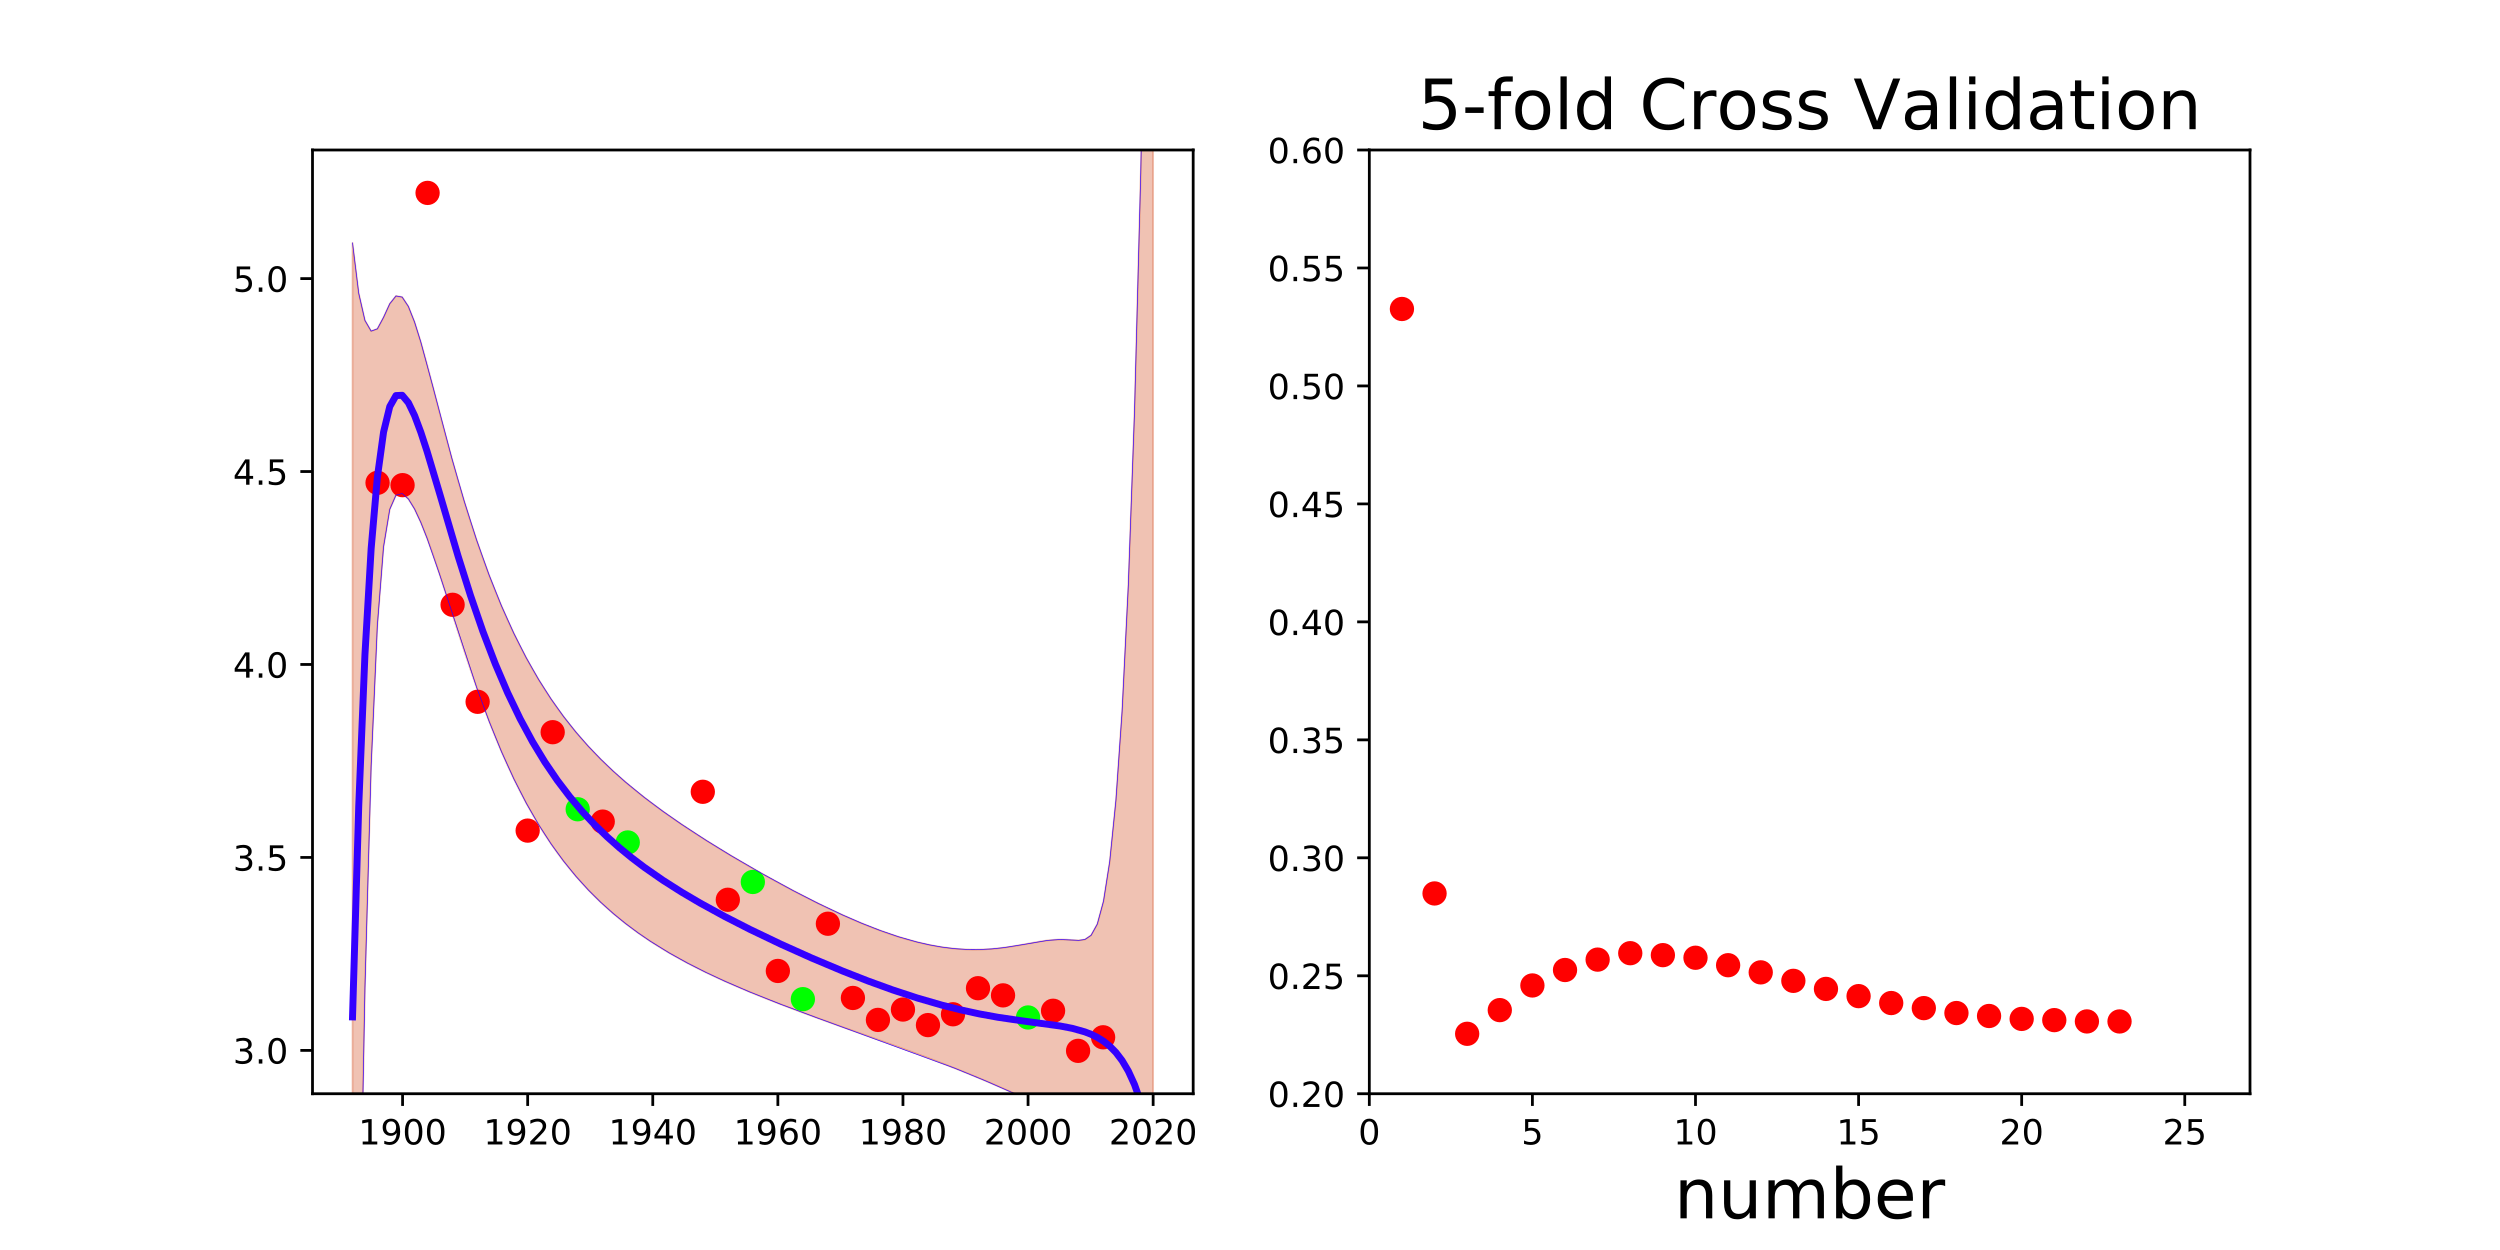 <?xml version="1.0" encoding="utf-8" standalone="no"?>
<!DOCTYPE svg PUBLIC "-//W3C//DTD SVG 1.1//EN"
  "http://www.w3.org/Graphics/SVG/1.1/DTD/svg11.dtd">
<!-- Created with matplotlib (http://matplotlib.org/) -->
<svg height="360pt" version="1.1" viewBox="0 0 720 360" width="720pt" xmlns="http://www.w3.org/2000/svg" xmlns:xlink="http://www.w3.org/1999/xlink">
 <defs>
  <style type="text/css">
*{stroke-linecap:butt;stroke-linejoin:round;}
  </style>
 </defs>
 <g id="figure_1">
  <g id="patch_1">
   <path d="M 0 360 
L 720 360 
L 720 0 
L 0 0 
z
" style="fill:none;"/>
  </g>
  <g id="axes_1">
   <g id="patch_2">
    <path d="M 90 315 
L 343.636 315 
L 343.636 43.2 
L 90 43.2 
z
" style="fill:none;"/>
   </g>
   <g id="patch_3">
    <path clip-path="url(#p2d8ae657da)" d="M 101.529 69.978 
L 103.316 84.447 
L 105.104 92.28 
L 106.891 95.358 
L 108.679 94.708 
L 110.466 91.38 
L 112.254 87.474 
L 114.041 85.232 
L 115.828 85.556 
L 117.616 88.257 
L 119.403 92.763 
L 121.191 98.479 
L 122.978 104.915 
L 124.766 111.7 
L 126.553 118.574 
L 128.34 125.363 
L 130.128 131.959 
L 131.915 138.298 
L 133.703 144.349 
L 135.49 150.1 
L 137.278 155.548 
L 139.065 160.701 
L 140.852 165.567 
L 142.64 170.158 
L 144.427 174.489 
L 146.215 178.571 
L 148.002 182.419 
L 149.79 186.047 
L 151.577 189.468 
L 153.364 192.694 
L 155.152 195.739 
L 156.939 198.615 
L 158.727 201.334 
L 160.514 203.907 
L 162.302 206.344 
L 164.089 208.657 
L 165.876 210.854 
L 167.664 212.946 
L 169.451 214.939 
L 171.239 216.843 
L 173.026 218.664 
L 174.814 220.41 
L 176.601 222.087 
L 178.388 223.701 
L 180.176 225.258 
L 181.963 226.762 
L 183.751 228.218 
L 185.538 229.63 
L 187.326 231.002 
L 189.113 232.338 
L 190.9 233.641 
L 192.688 234.913 
L 194.475 236.158 
L 196.263 237.378 
L 198.05 238.575 
L 199.838 239.75 
L 201.625 240.905 
L 203.412 242.043 
L 205.2 243.163 
L 206.987 244.268 
L 208.775 245.358 
L 210.562 246.434 
L 212.35 247.496 
L 214.137 248.545 
L 215.924 249.582 
L 217.712 250.606 
L 219.499 251.618 
L 221.287 252.618 
L 223.074 253.606 
L 224.862 254.581 
L 226.649 255.543 
L 228.436 256.492 
L 230.224 257.428 
L 232.011 258.349 
L 233.799 259.256 
L 235.586 260.147 
L 237.374 261.021 
L 239.161 261.878 
L 240.948 262.717 
L 242.736 263.536 
L 244.523 264.334 
L 246.311 265.11 
L 248.098 265.863 
L 249.886 266.591 
L 251.673 267.293 
L 253.461 267.966 
L 255.248 268.61 
L 257.035 269.223 
L 258.823 269.802 
L 260.61 270.346 
L 262.398 270.854 
L 264.185 271.322 
L 265.973 271.749 
L 267.76 272.134 
L 269.547 272.474 
L 271.335 272.767 
L 273.122 273.012 
L 274.91 273.208 
L 276.697 273.352 
L 278.485 273.444 
L 280.272 273.484 
L 282.059 273.47 
L 283.847 273.403 
L 285.634 273.285 
L 287.422 273.117 
L 289.209 272.903 
L 290.997 272.647 
L 292.784 272.356 
L 294.571 272.041 
L 296.359 271.712 
L 298.146 271.387 
L 299.934 271.086 
L 301.721 270.833 
L 303.509 270.655 
L 305.296 270.577 
L 307.083 270.612 
L 308.871 270.734 
L 310.658 270.824 
L 312.446 270.578 
L 314.233 269.364 
L 316.021 266.135 
L 317.808 259.54 
L 319.595 248.158 
L 321.383 230.506 
L 323.17 204.773 
L 324.958 168.522 
L 326.745 118.421 
L 328.533 49.961 
L 330.32 -42.889 
L 332.107 -168.136 
L 332.107 833.072 
L 330.32 690.822 
L 328.533 584.878 
L 326.745 506.318 
L 324.958 448.414 
L 323.17 406.123 
L 321.383 375.705 
L 319.595 354.41 
L 317.808 340.187 
L 316.021 331.367 
L 314.233 326.388 
L 312.446 323.786 
L 310.658 322.429 
L 308.871 321.616 
L 307.083 320.99 
L 305.296 320.39 
L 303.509 319.757 
L 301.721 319.076 
L 299.934 318.352 
L 298.146 317.594 
L 296.359 316.814 
L 294.571 316.021 
L 292.784 315.222 
L 290.997 314.423 
L 289.209 313.629 
L 287.422 312.843 
L 285.634 312.065 
L 283.847 311.298 
L 282.059 310.543 
L 280.272 309.798 
L 278.485 309.064 
L 276.697 308.342 
L 274.91 307.629 
L 273.122 306.927 
L 271.335 306.234 
L 269.547 305.549 
L 267.76 304.872 
L 265.973 304.202 
L 264.185 303.539 
L 262.398 302.881 
L 260.61 302.228 
L 258.823 301.579 
L 257.035 300.935 
L 255.248 300.293 
L 253.461 299.653 
L 251.673 299.015 
L 249.886 298.378 
L 248.098 297.741 
L 246.311 297.105 
L 244.523 296.467 
L 242.736 295.829 
L 240.948 295.189 
L 239.161 294.546 
L 237.374 293.9 
L 235.586 293.251 
L 233.799 292.598 
L 232.011 291.94 
L 230.224 291.277 
L 228.436 290.608 
L 226.649 289.932 
L 224.862 289.248 
L 223.074 288.557 
L 221.287 287.856 
L 219.499 287.145 
L 217.712 286.423 
L 215.924 285.69 
L 214.137 284.943 
L 212.35 284.182 
L 210.562 283.405 
L 208.775 282.611 
L 206.987 281.799 
L 205.2 280.967 
L 203.412 280.114 
L 201.625 279.236 
L 199.838 278.334 
L 198.05 277.403 
L 196.263 276.443 
L 194.475 275.451 
L 192.688 274.424 
L 190.9 273.359 
L 189.113 272.254 
L 187.326 271.106 
L 185.538 269.91 
L 183.751 268.663 
L 181.963 267.362 
L 180.176 266.002 
L 178.388 264.579 
L 176.601 263.088 
L 174.814 261.523 
L 173.026 259.88 
L 171.239 258.152 
L 169.451 256.332 
L 167.664 254.414 
L 165.876 252.391 
L 164.089 250.254 
L 162.302 247.995 
L 160.514 245.605 
L 158.727 243.075 
L 156.939 240.394 
L 155.152 237.552 
L 153.364 234.537 
L 151.577 231.339 
L 149.79 227.946 
L 148.002 224.347 
L 146.215 220.532 
L 144.427 216.492 
L 142.64 212.219 
L 140.852 207.711 
L 139.065 202.968 
L 137.278 197.999 
L 135.49 192.821 
L 133.703 187.461 
L 131.915 181.96 
L 130.128 176.375 
L 128.34 170.78 
L 126.553 165.269 
L 124.766 159.953 
L 122.978 154.963 
L 121.191 150.454 
L 119.403 146.617 
L 117.616 143.709 
L 115.828 142.131 
L 114.041 142.616 
L 112.254 146.692 
L 110.466 157.499 
L 108.679 180.188 
L 106.891 220.63 
L 105.104 284.739 
L 103.316 379.81 
L 101.529 515.766 
z
" style="fill:#cc3300;opacity:0.3;stroke:#cc3300;stroke-linejoin:miter;stroke-width:0.5;"/>
   </g>
   <g id="matplotlib.axis_1">
    <g id="xtick_1">
     <g id="line2d_1">
      <defs>
       <path d="M 0 0 
L 0 3.5 
" id="m6d92e105b7" style="stroke:#000000;stroke-width:0.8;"/>
      </defs>
      <g>
       <use style="stroke:#000000;stroke-width:0.8;" x="115.94" xlink:href="#m6d92e105b7" y="315"/>
      </g>
     </g>
     <g id="text_1">
      <!-- 1900 -->
      <defs>
       <path d="M 12.406 8.297 
L 28.516 8.297 
L 28.516 63.922 
L 10.984 60.406 
L 10.984 69.391 
L 28.422 72.906 
L 38.281 72.906 
L 38.281 8.297 
L 54.391 8.297 
L 54.391 0 
L 12.406 0 
z
" id="DejaVuSans-31"/>
       <path d="M 10.984 1.516 
L 10.984 10.5 
Q 14.703 8.734 18.5 7.812 
Q 22.312 6.891 25.984 6.891 
Q 35.75 6.891 40.891 13.453 
Q 46.047 20.016 46.781 33.406 
Q 43.953 29.203 39.594 26.953 
Q 35.25 24.703 29.984 24.703 
Q 19.047 24.703 12.672 31.312 
Q 6.297 37.938 6.297 49.422 
Q 6.297 60.641 12.938 67.422 
Q 19.578 74.219 30.609 74.219 
Q 43.266 74.219 49.922 64.516 
Q 56.594 54.828 56.594 36.375 
Q 56.594 19.141 48.406 8.859 
Q 40.234 -1.422 26.422 -1.422 
Q 22.703 -1.422 18.891 -0.688 
Q 15.094 0.047 10.984 1.516 
z
M 30.609 32.422 
Q 37.25 32.422 41.125 36.953 
Q 45.016 41.5 45.016 49.422 
Q 45.016 57.281 41.125 61.844 
Q 37.25 66.406 30.609 66.406 
Q 23.969 66.406 20.094 61.844 
Q 16.219 57.281 16.219 49.422 
Q 16.219 41.5 20.094 36.953 
Q 23.969 32.422 30.609 32.422 
z
" id="DejaVuSans-39"/>
       <path d="M 31.781 66.406 
Q 24.172 66.406 20.328 58.906 
Q 16.5 51.422 16.5 36.375 
Q 16.5 21.391 20.328 13.891 
Q 24.172 6.391 31.781 6.391 
Q 39.453 6.391 43.281 13.891 
Q 47.125 21.391 47.125 36.375 
Q 47.125 51.422 43.281 58.906 
Q 39.453 66.406 31.781 66.406 
z
M 31.781 74.219 
Q 44.047 74.219 50.516 64.516 
Q 56.984 54.828 56.984 36.375 
Q 56.984 17.969 50.516 8.266 
Q 44.047 -1.422 31.781 -1.422 
Q 19.531 -1.422 13.062 8.266 
Q 6.594 17.969 6.594 36.375 
Q 6.594 54.828 13.062 64.516 
Q 19.531 74.219 31.781 74.219 
z
" id="DejaVuSans-30"/>
      </defs>
      <g transform="translate(103.215 329.598)scale(0.1 -0.1)">
       <use xlink:href="#DejaVuSans-31"/>
       <use x="63.623" xlink:href="#DejaVuSans-39"/>
       <use x="127.246" xlink:href="#DejaVuSans-30"/>
       <use x="190.869" xlink:href="#DejaVuSans-30"/>
      </g>
     </g>
    </g>
    <g id="xtick_2">
     <g id="line2d_2">
      <g>
       <use style="stroke:#000000;stroke-width:0.8;" x="151.968" xlink:href="#m6d92e105b7" y="315"/>
      </g>
     </g>
     <g id="text_2">
      <!-- 1920 -->
      <defs>
       <path d="M 19.188 8.297 
L 53.609 8.297 
L 53.609 0 
L 7.328 0 
L 7.328 8.297 
Q 12.938 14.109 22.625 23.891 
Q 32.328 33.688 34.812 36.531 
Q 39.547 41.844 41.422 45.531 
Q 43.312 49.219 43.312 52.781 
Q 43.312 58.594 39.234 62.25 
Q 35.156 65.922 28.609 65.922 
Q 23.969 65.922 18.812 64.312 
Q 13.672 62.703 7.812 59.422 
L 7.812 69.391 
Q 13.766 71.781 18.938 73 
Q 24.125 74.219 28.422 74.219 
Q 39.75 74.219 46.484 68.547 
Q 53.219 62.891 53.219 53.422 
Q 53.219 48.922 51.531 44.891 
Q 49.859 40.875 45.406 35.406 
Q 44.188 33.984 37.641 27.219 
Q 31.109 20.453 19.188 8.297 
z
" id="DejaVuSans-32"/>
      </defs>
      <g transform="translate(139.243 329.598)scale(0.1 -0.1)">
       <use xlink:href="#DejaVuSans-31"/>
       <use x="63.623" xlink:href="#DejaVuSans-39"/>
       <use x="127.246" xlink:href="#DejaVuSans-32"/>
       <use x="190.869" xlink:href="#DejaVuSans-30"/>
      </g>
     </g>
    </g>
    <g id="xtick_3">
     <g id="line2d_3">
      <g>
       <use style="stroke:#000000;stroke-width:0.8;" x="187.996" xlink:href="#m6d92e105b7" y="315"/>
      </g>
     </g>
     <g id="text_3">
      <!-- 1940 -->
      <defs>
       <path d="M 37.797 64.312 
L 12.891 25.391 
L 37.797 25.391 
z
M 35.203 72.906 
L 47.609 72.906 
L 47.609 25.391 
L 58.016 25.391 
L 58.016 17.188 
L 47.609 17.188 
L 47.609 0 
L 37.797 0 
L 37.797 17.188 
L 4.891 17.188 
L 4.891 26.703 
z
" id="DejaVuSans-34"/>
      </defs>
      <g transform="translate(175.271 329.598)scale(0.1 -0.1)">
       <use xlink:href="#DejaVuSans-31"/>
       <use x="63.623" xlink:href="#DejaVuSans-39"/>
       <use x="127.246" xlink:href="#DejaVuSans-34"/>
       <use x="190.869" xlink:href="#DejaVuSans-30"/>
      </g>
     </g>
    </g>
    <g id="xtick_4">
     <g id="line2d_4">
      <g>
       <use style="stroke:#000000;stroke-width:0.8;" x="224.024" xlink:href="#m6d92e105b7" y="315"/>
      </g>
     </g>
     <g id="text_4">
      <!-- 1960 -->
      <defs>
       <path d="M 33.016 40.375 
Q 26.375 40.375 22.484 35.828 
Q 18.609 31.297 18.609 23.391 
Q 18.609 15.531 22.484 10.953 
Q 26.375 6.391 33.016 6.391 
Q 39.656 6.391 43.531 10.953 
Q 47.406 15.531 47.406 23.391 
Q 47.406 31.297 43.531 35.828 
Q 39.656 40.375 33.016 40.375 
z
M 52.594 71.297 
L 52.594 62.312 
Q 48.875 64.062 45.094 64.984 
Q 41.312 65.922 37.594 65.922 
Q 27.828 65.922 22.672 59.328 
Q 17.531 52.734 16.797 39.406 
Q 19.672 43.656 24.016 45.922 
Q 28.375 48.188 33.594 48.188 
Q 44.578 48.188 50.953 41.516 
Q 57.328 34.859 57.328 23.391 
Q 57.328 12.156 50.688 5.359 
Q 44.047 -1.422 33.016 -1.422 
Q 20.359 -1.422 13.672 8.266 
Q 6.984 17.969 6.984 36.375 
Q 6.984 53.656 15.188 63.938 
Q 23.391 74.219 37.203 74.219 
Q 40.922 74.219 44.703 73.484 
Q 48.484 72.75 52.594 71.297 
z
" id="DejaVuSans-36"/>
      </defs>
      <g transform="translate(211.299 329.598)scale(0.1 -0.1)">
       <use xlink:href="#DejaVuSans-31"/>
       <use x="63.623" xlink:href="#DejaVuSans-39"/>
       <use x="127.246" xlink:href="#DejaVuSans-36"/>
       <use x="190.869" xlink:href="#DejaVuSans-30"/>
      </g>
     </g>
    </g>
    <g id="xtick_5">
     <g id="line2d_5">
      <g>
       <use style="stroke:#000000;stroke-width:0.8;" x="260.052" xlink:href="#m6d92e105b7" y="315"/>
      </g>
     </g>
     <g id="text_5">
      <!-- 1980 -->
      <defs>
       <path d="M 31.781 34.625 
Q 24.75 34.625 20.719 30.859 
Q 16.703 27.094 16.703 20.516 
Q 16.703 13.922 20.719 10.156 
Q 24.75 6.391 31.781 6.391 
Q 38.812 6.391 42.859 10.172 
Q 46.922 13.969 46.922 20.516 
Q 46.922 27.094 42.891 30.859 
Q 38.875 34.625 31.781 34.625 
z
M 21.922 38.812 
Q 15.578 40.375 12.031 44.719 
Q 8.5 49.078 8.5 55.328 
Q 8.5 64.062 14.719 69.141 
Q 20.953 74.219 31.781 74.219 
Q 42.672 74.219 48.875 69.141 
Q 55.078 64.062 55.078 55.328 
Q 55.078 49.078 51.531 44.719 
Q 48 40.375 41.703 38.812 
Q 48.828 37.156 52.797 32.312 
Q 56.781 27.484 56.781 20.516 
Q 56.781 9.906 50.312 4.234 
Q 43.844 -1.422 31.781 -1.422 
Q 19.734 -1.422 13.25 4.234 
Q 6.781 9.906 6.781 20.516 
Q 6.781 27.484 10.781 32.312 
Q 14.797 37.156 21.922 38.812 
z
M 18.312 54.391 
Q 18.312 48.734 21.844 45.562 
Q 25.391 42.391 31.781 42.391 
Q 38.141 42.391 41.719 45.562 
Q 45.312 48.734 45.312 54.391 
Q 45.312 60.062 41.719 63.234 
Q 38.141 66.406 31.781 66.406 
Q 25.391 66.406 21.844 63.234 
Q 18.312 60.062 18.312 54.391 
z
" id="DejaVuSans-38"/>
      </defs>
      <g transform="translate(247.327 329.598)scale(0.1 -0.1)">
       <use xlink:href="#DejaVuSans-31"/>
       <use x="63.623" xlink:href="#DejaVuSans-39"/>
       <use x="127.246" xlink:href="#DejaVuSans-38"/>
       <use x="190.869" xlink:href="#DejaVuSans-30"/>
      </g>
     </g>
    </g>
    <g id="xtick_6">
     <g id="line2d_6">
      <g>
       <use style="stroke:#000000;stroke-width:0.8;" x="296.08" xlink:href="#m6d92e105b7" y="315"/>
      </g>
     </g>
     <g id="text_6">
      <!-- 2000 -->
      <g transform="translate(283.355 329.598)scale(0.1 -0.1)">
       <use xlink:href="#DejaVuSans-32"/>
       <use x="63.623" xlink:href="#DejaVuSans-30"/>
       <use x="127.246" xlink:href="#DejaVuSans-30"/>
       <use x="190.869" xlink:href="#DejaVuSans-30"/>
      </g>
     </g>
    </g>
    <g id="xtick_7">
     <g id="line2d_7">
      <g>
       <use style="stroke:#000000;stroke-width:0.8;" x="332.107" xlink:href="#m6d92e105b7" y="315"/>
      </g>
     </g>
     <g id="text_7">
      <!-- 2020 -->
      <g transform="translate(319.382 329.598)scale(0.1 -0.1)">
       <use xlink:href="#DejaVuSans-32"/>
       <use x="63.623" xlink:href="#DejaVuSans-30"/>
       <use x="127.246" xlink:href="#DejaVuSans-32"/>
       <use x="190.869" xlink:href="#DejaVuSans-30"/>
      </g>
     </g>
    </g>
   </g>
   <g id="matplotlib.axis_2">
    <g id="ytick_1">
     <g id="line2d_8">
      <defs>
       <path d="M 0 0 
L -3.5 0 
" id="ma0c3367711" style="stroke:#000000;stroke-width:0.8;"/>
      </defs>
      <g>
       <use style="stroke:#000000;stroke-width:0.8;" x="90" xlink:href="#ma0c3367711" y="302.509"/>
      </g>
     </g>
     <g id="text_8">
      <!-- 3.0 -->
      <defs>
       <path d="M 40.578 39.312 
Q 47.656 37.797 51.625 33 
Q 55.609 28.219 55.609 21.188 
Q 55.609 10.406 48.188 4.484 
Q 40.766 -1.422 27.094 -1.422 
Q 22.516 -1.422 17.656 -0.516 
Q 12.797 0.391 7.625 2.203 
L 7.625 11.719 
Q 11.719 9.328 16.594 8.109 
Q 21.484 6.891 26.812 6.891 
Q 36.078 6.891 40.938 10.547 
Q 45.797 14.203 45.797 21.188 
Q 45.797 27.641 41.281 31.266 
Q 36.766 34.906 28.719 34.906 
L 20.219 34.906 
L 20.219 43.016 
L 29.109 43.016 
Q 36.375 43.016 40.234 45.922 
Q 44.094 48.828 44.094 54.297 
Q 44.094 59.906 40.109 62.906 
Q 36.141 65.922 28.719 65.922 
Q 24.656 65.922 20.016 65.031 
Q 15.375 64.156 9.812 62.312 
L 9.812 71.094 
Q 15.438 72.656 20.344 73.438 
Q 25.25 74.219 29.594 74.219 
Q 40.828 74.219 47.359 69.109 
Q 53.906 64.016 53.906 55.328 
Q 53.906 49.266 50.438 45.094 
Q 46.969 40.922 40.578 39.312 
z
" id="DejaVuSans-33"/>
       <path d="M 10.688 12.406 
L 21 12.406 
L 21 0 
L 10.688 0 
z
" id="DejaVuSans-2e"/>
      </defs>
      <g transform="translate(67.097 306.309)scale(0.1 -0.1)">
       <use xlink:href="#DejaVuSans-33"/>
       <use x="63.623" xlink:href="#DejaVuSans-2e"/>
       <use x="95.41" xlink:href="#DejaVuSans-30"/>
      </g>
     </g>
    </g>
    <g id="ytick_2">
     <g id="line2d_9">
      <g>
       <use style="stroke:#000000;stroke-width:0.8;" x="90" xlink:href="#ma0c3367711" y="246.941"/>
      </g>
     </g>
     <g id="text_9">
      <!-- 3.5 -->
      <defs>
       <path d="M 10.797 72.906 
L 49.516 72.906 
L 49.516 64.594 
L 19.828 64.594 
L 19.828 46.734 
Q 21.969 47.469 24.109 47.828 
Q 26.266 48.188 28.422 48.188 
Q 40.625 48.188 47.75 41.5 
Q 54.891 34.812 54.891 23.391 
Q 54.891 11.625 47.562 5.094 
Q 40.234 -1.422 26.906 -1.422 
Q 22.312 -1.422 17.547 -0.641 
Q 12.797 0.141 7.719 1.703 
L 7.719 11.625 
Q 12.109 9.234 16.797 8.062 
Q 21.484 6.891 26.703 6.891 
Q 35.156 6.891 40.078 11.328 
Q 45.016 15.766 45.016 23.391 
Q 45.016 31 40.078 35.438 
Q 35.156 39.891 26.703 39.891 
Q 22.75 39.891 18.812 39.016 
Q 14.891 38.141 10.797 36.281 
z
" id="DejaVuSans-35"/>
      </defs>
      <g transform="translate(67.097 250.74)scale(0.1 -0.1)">
       <use xlink:href="#DejaVuSans-33"/>
       <use x="63.623" xlink:href="#DejaVuSans-2e"/>
       <use x="95.41" xlink:href="#DejaVuSans-35"/>
      </g>
     </g>
    </g>
    <g id="ytick_3">
     <g id="line2d_10">
      <g>
       <use style="stroke:#000000;stroke-width:0.8;" x="90" xlink:href="#ma0c3367711" y="191.373"/>
      </g>
     </g>
     <g id="text_10">
      <!-- 4.0 -->
      <g transform="translate(67.097 195.172)scale(0.1 -0.1)">
       <use xlink:href="#DejaVuSans-34"/>
       <use x="63.623" xlink:href="#DejaVuSans-2e"/>
       <use x="95.41" xlink:href="#DejaVuSans-30"/>
      </g>
     </g>
    </g>
    <g id="ytick_4">
     <g id="line2d_11">
      <g>
       <use style="stroke:#000000;stroke-width:0.8;" x="90" xlink:href="#ma0c3367711" y="135.804"/>
      </g>
     </g>
     <g id="text_11">
      <!-- 4.5 -->
      <g transform="translate(67.097 139.604)scale(0.1 -0.1)">
       <use xlink:href="#DejaVuSans-34"/>
       <use x="63.623" xlink:href="#DejaVuSans-2e"/>
       <use x="95.41" xlink:href="#DejaVuSans-35"/>
      </g>
     </g>
    </g>
    <g id="ytick_5">
     <g id="line2d_12">
      <g>
       <use style="stroke:#000000;stroke-width:0.8;" x="90" xlink:href="#ma0c3367711" y="80.236"/>
      </g>
     </g>
     <g id="text_12">
      <!-- 5.0 -->
      <g transform="translate(67.097 84.035)scale(0.1 -0.1)">
       <use xlink:href="#DejaVuSans-35"/>
       <use x="63.623" xlink:href="#DejaVuSans-2e"/>
       <use x="95.41" xlink:href="#DejaVuSans-30"/>
      </g>
     </g>
    </g>
   </g>
   <g id="line2d_13">
    <defs>
     <path d="M 0 3 
C 0.796 3 1.559 2.684 2.121 2.121 
C 2.684 1.559 3 0.796 3 0 
C 3 -0.796 2.684 -1.559 2.121 -2.121 
C 1.559 -2.684 0.796 -3 0 -3 
C -0.796 -3 -1.559 -2.684 -2.121 -2.121 
C -2.684 -1.559 -3 -0.796 -3 0 
C -3 0.796 -2.684 1.559 -2.121 2.121 
C -1.559 2.684 -0.796 3 0 3 
z
" id="m1fce6cdc01" style="stroke:#ff0000;"/>
    </defs>
    <g clip-path="url(#p2d8ae657da)">
     <use style="fill:#ff0000;stroke:#ff0000;" x="303.285" xlink:href="#m1fce6cdc01" y="291.1"/>
     <use style="fill:#ff0000;stroke:#ff0000;" x="267.257" xlink:href="#m1fce6cdc01" y="295.227"/>
     <use style="fill:#ff0000;stroke:#ff0000;" x="202.407" xlink:href="#m1fce6cdc01" y="228.036"/>
     <use style="fill:#ff0000;stroke:#ff0000;" x="288.874" xlink:href="#m1fce6cdc01" y="286.667"/>
     <use style="fill:#ff0000;stroke:#ff0000;" x="108.735" xlink:href="#m1fce6cdc01" y="139.046"/>
     <use style="fill:#ff0000;stroke:#ff0000;" x="159.174" xlink:href="#m1fce6cdc01" y="210.872"/>
     <use style="fill:#ff0000;stroke:#ff0000;" x="130.351" xlink:href="#m1fce6cdc01" y="174.182"/>
     <use style="fill:#ff0000;stroke:#ff0000;" x="238.435" xlink:href="#m1fce6cdc01" y="266.035"/>
     <use style="fill:#ff0000;stroke:#ff0000;" x="151.968" xlink:href="#m1fce6cdc01" y="239.216"/>
     <use style="fill:#ff0000;stroke:#ff0000;" x="252.846" xlink:href="#m1fce6cdc01" y="293.734"/>
     <use style="fill:#ff0000;stroke:#ff0000;" x="274.463" xlink:href="#m1fce6cdc01" y="292.11"/>
     <use style="fill:#ff0000;stroke:#ff0000;" x="317.696" xlink:href="#m1fce6cdc01" y="298.739"/>
     <use style="fill:#ff0000;stroke:#ff0000;" x="245.64" xlink:href="#m1fce6cdc01" y="287.413"/>
     <use style="fill:#ff0000;stroke:#ff0000;" x="260.052" xlink:href="#m1fce6cdc01" y="290.749"/>
     <use style="fill:#ff0000;stroke:#ff0000;" x="173.585" xlink:href="#m1fce6cdc01" y="236.623"/>
     <use style="fill:#ff0000;stroke:#ff0000;" x="115.94" xlink:href="#m1fce6cdc01" y="139.724"/>
     <use style="fill:#ff0000;stroke:#ff0000;" x="137.557" xlink:href="#m1fce6cdc01" y="202.118"/>
     <use style="fill:#ff0000;stroke:#ff0000;" x="224.024" xlink:href="#m1fce6cdc01" y="279.634"/>
     <use style="fill:#ff0000;stroke:#ff0000;" x="281.668" xlink:href="#m1fce6cdc01" y="284.603"/>
     <use style="fill:#ff0000;stroke:#ff0000;" x="310.491" xlink:href="#m1fce6cdc01" y="302.645"/>
     <use style="fill:#ff0000;stroke:#ff0000;" x="123.146" xlink:href="#m1fce6cdc01" y="55.555"/>
     <use style="fill:#ff0000;stroke:#ff0000;" x="209.613" xlink:href="#m1fce6cdc01" y="259.134"/>
    </g>
   </g>
   <g id="line2d_14">
    <defs>
     <path d="M 0 3 
C 0.796 3 1.559 2.684 2.121 2.121 
C 2.684 1.559 3 0.796 3 0 
C 3 -0.796 2.684 -1.559 2.121 -2.121 
C 1.559 -2.684 0.796 -3 0 -3 
C -0.796 -3 -1.559 -2.684 -2.121 -2.121 
C -2.684 -1.559 -3 -0.796 -3 0 
C -3 0.796 -2.684 1.559 -2.121 2.121 
C -1.559 2.684 -0.796 3 0 3 
z
" id="m6a238421bd" style="stroke:#00ff00;"/>
    </defs>
    <g clip-path="url(#p2d8ae657da)">
     <use style="fill:#00ff00;stroke:#00ff00;" x="296.08" xlink:href="#m6a238421bd" y="293.032"/>
     <use style="fill:#00ff00;stroke:#00ff00;" x="180.79" xlink:href="#m6a238421bd" y="242.628"/>
     <use style="fill:#00ff00;stroke:#00ff00;" x="216.818" xlink:href="#m6a238421bd" y="254.006"/>
     <use style="fill:#00ff00;stroke:#00ff00;" x="166.379" xlink:href="#m6a238421bd" y="233.067"/>
     <use style="fill:#00ff00;stroke:#00ff00;" x="231.229" xlink:href="#m6a238421bd" y="287.755"/>
    </g>
   </g>
   <g id="line2d_15">
    <path clip-path="url(#p2d8ae657da)" d="M 101.529 292.872 
L 103.316 232.128 
L 105.104 188.51 
L 106.891 157.994 
L 108.679 137.448 
L 110.466 124.44 
L 112.254 117.083 
L 114.041 113.924 
L 115.828 113.843 
L 117.616 115.983 
L 119.403 119.69 
L 121.191 124.467 
L 122.978 129.939 
L 126.553 141.922 
L 131.915 160.129 
L 135.49 171.46 
L 139.065 181.834 
L 142.64 191.189 
L 146.215 199.552 
L 149.79 206.997 
L 153.364 213.616 
L 156.939 219.505 
L 160.514 224.756 
L 164.089 229.455 
L 167.664 233.68 
L 171.239 237.497 
L 174.814 240.967 
L 178.388 244.14 
L 181.963 247.062 
L 185.538 249.77 
L 190.9 253.5 
L 196.263 256.911 
L 201.625 260.071 
L 208.775 263.985 
L 215.924 267.636 
L 224.862 271.915 
L 233.799 275.927 
L 242.736 279.682 
L 249.886 282.484 
L 257.035 285.079 
L 264.185 287.43 
L 271.335 289.5 
L 276.697 290.847 
L 282.059 292.006 
L 287.422 292.98 
L 294.571 294.031 
L 305.296 295.484 
L 308.871 296.175 
L 312.446 297.182 
L 314.233 297.876 
L 316.021 298.751 
L 317.808 299.863 
L 319.595 301.284 
L 321.383 303.105 
L 323.17 305.448 
L 324.958 308.468 
L 326.745 312.37 
L 328.533 317.419 
L 330.32 323.966 
L 332.107 332.468 
L 332.107 332.468 
" style="fill:none;stroke:#3300ff;stroke-linecap:square;stroke-width:2;"/>
   </g>
   <g id="line2d_16">
    <path clip-path="url(#p2d8ae657da)" d="M 101.529 69.978 
L 103.316 84.447 
L 105.104 92.28 
L 106.891 95.358 
L 108.679 94.708 
L 110.466 91.38 
L 112.254 87.474 
L 114.041 85.232 
L 115.828 85.556 
L 117.616 88.257 
L 119.403 92.763 
L 121.191 98.479 
L 124.766 111.7 
L 130.128 131.959 
L 133.703 144.349 
L 137.278 155.548 
L 140.852 165.567 
L 144.427 174.489 
L 148.002 182.419 
L 151.577 189.468 
L 155.152 195.739 
L 158.727 201.334 
L 162.302 206.344 
L 165.876 210.854 
L 169.451 214.939 
L 173.026 218.664 
L 176.601 222.087 
L 180.176 225.258 
L 185.538 229.63 
L 190.9 233.641 
L 196.263 237.378 
L 203.412 242.043 
L 210.562 246.434 
L 219.499 251.618 
L 228.436 256.492 
L 235.586 260.147 
L 242.736 263.536 
L 248.098 265.863 
L 253.461 267.966 
L 258.823 269.802 
L 264.185 271.322 
L 267.76 272.134 
L 271.335 272.767 
L 274.91 273.208 
L 278.485 273.444 
L 282.059 273.47 
L 285.634 273.285 
L 289.209 272.903 
L 294.571 272.041 
L 301.721 270.833 
L 305.296 270.577 
L 308.871 270.734 
L 310.658 270.824 
L 312.446 270.578 
L 314.233 269.364 
L 316.021 266.135 
L 317.808 259.54 
L 319.595 248.158 
L 321.383 230.506 
L 323.17 204.773 
L 324.958 168.522 
L 326.745 118.421 
L 328.533 49.961 
L 329.514 -1 
L 329.514 -1 
" style="fill:none;stroke:#3300ff;stroke-linecap:square;stroke-width:0.2;"/>
   </g>
   <g id="line2d_17">
    <path clip-path="url(#p2d8ae657da)" d="M 103.67 361 
L 105.104 284.739 
L 106.891 220.63 
L 108.679 180.188 
L 110.466 157.499 
L 112.254 146.692 
L 114.041 142.616 
L 115.828 142.131 
L 117.616 143.709 
L 119.403 146.617 
L 121.191 150.454 
L 122.978 154.963 
L 126.553 165.269 
L 137.278 197.999 
L 140.852 207.711 
L 144.427 216.492 
L 148.002 224.347 
L 151.577 231.339 
L 155.152 237.552 
L 158.727 243.075 
L 162.302 247.995 
L 165.876 252.391 
L 169.451 256.332 
L 173.026 259.88 
L 176.601 263.088 
L 180.176 266.002 
L 183.751 268.663 
L 187.326 271.106 
L 192.688 274.424 
L 198.05 277.403 
L 203.412 280.114 
L 208.775 282.611 
L 215.924 285.69 
L 224.862 289.248 
L 235.586 293.251 
L 274.91 307.629 
L 283.847 311.298 
L 294.571 316.021 
L 301.721 319.076 
L 305.296 320.39 
L 308.871 321.616 
L 310.658 322.429 
L 312.446 323.786 
L 314.233 326.388 
L 316.021 331.367 
L 317.808 340.187 
L 319.595 354.41 
L 320.149 361 
L 320.149 361 
" style="fill:none;stroke:#3300ff;stroke-linecap:square;stroke-width:0.2;"/>
   </g>
   <g id="patch_4">
    <path d="M 90 315 
L 90 43.2 
" style="fill:none;stroke:#000000;stroke-linecap:square;stroke-linejoin:miter;stroke-width:0.8;"/>
   </g>
   <g id="patch_5">
    <path d="M 343.636 315 
L 343.636 43.2 
" style="fill:none;stroke:#000000;stroke-linecap:square;stroke-linejoin:miter;stroke-width:0.8;"/>
   </g>
   <g id="patch_6">
    <path d="M 90 315 
L 343.636 315 
" style="fill:none;stroke:#000000;stroke-linecap:square;stroke-linejoin:miter;stroke-width:0.8;"/>
   </g>
   <g id="patch_7">
    <path d="M 90 43.2 
L 343.636 43.2 
" style="fill:none;stroke:#000000;stroke-linecap:square;stroke-linejoin:miter;stroke-width:0.8;"/>
   </g>
  </g>
  <g id="axes_2">
   <g id="patch_8">
    <path d="M 394.364 315 
L 648 315 
L 648 43.2 
L 394.364 43.2 
z
" style="fill:none;"/>
   </g>
   <g id="matplotlib.axis_3">
    <g id="xtick_8">
     <g id="line2d_18">
      <g>
       <use style="stroke:#000000;stroke-width:0.8;" x="394.364" xlink:href="#m6d92e105b7" y="315"/>
      </g>
     </g>
     <g id="text_13">
      <!-- 0 -->
      <g transform="translate(391.182 329.598)scale(0.1 -0.1)">
       <use xlink:href="#DejaVuSans-30"/>
      </g>
     </g>
    </g>
    <g id="xtick_9">
     <g id="line2d_19">
      <g>
       <use style="stroke:#000000;stroke-width:0.8;" x="441.333" xlink:href="#m6d92e105b7" y="315"/>
      </g>
     </g>
     <g id="text_14">
      <!-- 5 -->
      <g transform="translate(438.152 329.598)scale(0.1 -0.1)">
       <use xlink:href="#DejaVuSans-35"/>
      </g>
     </g>
    </g>
    <g id="xtick_10">
     <g id="line2d_20">
      <g>
       <use style="stroke:#000000;stroke-width:0.8;" x="488.303" xlink:href="#m6d92e105b7" y="315"/>
      </g>
     </g>
     <g id="text_15">
      <!-- 10 -->
      <g transform="translate(481.941 329.598)scale(0.1 -0.1)">
       <use xlink:href="#DejaVuSans-31"/>
       <use x="63.623" xlink:href="#DejaVuSans-30"/>
      </g>
     </g>
    </g>
    <g id="xtick_11">
     <g id="line2d_21">
      <g>
       <use style="stroke:#000000;stroke-width:0.8;" x="535.273" xlink:href="#m6d92e105b7" y="315"/>
      </g>
     </g>
     <g id="text_16">
      <!-- 15 -->
      <g transform="translate(528.91 329.598)scale(0.1 -0.1)">
       <use xlink:href="#DejaVuSans-31"/>
       <use x="63.623" xlink:href="#DejaVuSans-35"/>
      </g>
     </g>
    </g>
    <g id="xtick_12">
     <g id="line2d_22">
      <g>
       <use style="stroke:#000000;stroke-width:0.8;" x="582.242" xlink:href="#m6d92e105b7" y="315"/>
      </g>
     </g>
     <g id="text_17">
      <!-- 20 -->
      <g transform="translate(575.88 329.598)scale(0.1 -0.1)">
       <use xlink:href="#DejaVuSans-32"/>
       <use x="63.623" xlink:href="#DejaVuSans-30"/>
      </g>
     </g>
    </g>
    <g id="xtick_13">
     <g id="line2d_23">
      <g>
       <use style="stroke:#000000;stroke-width:0.8;" x="629.212" xlink:href="#m6d92e105b7" y="315"/>
      </g>
     </g>
     <g id="text_18">
      <!-- 25 -->
      <g transform="translate(622.85 329.598)scale(0.1 -0.1)">
       <use xlink:href="#DejaVuSans-32"/>
       <use x="63.623" xlink:href="#DejaVuSans-35"/>
      </g>
     </g>
    </g>
    <g id="text_19">
     <!-- number -->
     <defs>
      <path d="M 54.891 33.016 
L 54.891 0 
L 45.906 0 
L 45.906 32.719 
Q 45.906 40.484 42.875 44.328 
Q 39.844 48.188 33.797 48.188 
Q 26.516 48.188 22.312 43.547 
Q 18.109 38.922 18.109 30.906 
L 18.109 0 
L 9.078 0 
L 9.078 54.688 
L 18.109 54.688 
L 18.109 46.188 
Q 21.344 51.125 25.703 53.562 
Q 30.078 56 35.797 56 
Q 45.219 56 50.047 50.172 
Q 54.891 44.344 54.891 33.016 
z
" id="DejaVuSans-6e"/>
      <path d="M 8.5 21.578 
L 8.5 54.688 
L 17.484 54.688 
L 17.484 21.922 
Q 17.484 14.156 20.5 10.266 
Q 23.531 6.391 29.594 6.391 
Q 36.859 6.391 41.078 11.031 
Q 45.312 15.672 45.312 23.688 
L 45.312 54.688 
L 54.297 54.688 
L 54.297 0 
L 45.312 0 
L 45.312 8.406 
Q 42.047 3.422 37.719 1 
Q 33.406 -1.422 27.688 -1.422 
Q 18.266 -1.422 13.375 4.438 
Q 8.5 10.297 8.5 21.578 
z
M 31.109 56 
z
" id="DejaVuSans-75"/>
      <path d="M 52 44.188 
Q 55.375 50.25 60.062 53.125 
Q 64.75 56 71.094 56 
Q 79.641 56 84.281 50.016 
Q 88.922 44.047 88.922 33.016 
L 88.922 0 
L 79.891 0 
L 79.891 32.719 
Q 79.891 40.578 77.094 44.375 
Q 74.312 48.188 68.609 48.188 
Q 61.625 48.188 57.562 43.547 
Q 53.516 38.922 53.516 30.906 
L 53.516 0 
L 44.484 0 
L 44.484 32.719 
Q 44.484 40.625 41.703 44.406 
Q 38.922 48.188 33.109 48.188 
Q 26.219 48.188 22.156 43.531 
Q 18.109 38.875 18.109 30.906 
L 18.109 0 
L 9.078 0 
L 9.078 54.688 
L 18.109 54.688 
L 18.109 46.188 
Q 21.188 51.219 25.484 53.609 
Q 29.781 56 35.688 56 
Q 41.656 56 45.828 52.969 
Q 50 49.953 52 44.188 
z
" id="DejaVuSans-6d"/>
      <path d="M 48.688 27.297 
Q 48.688 37.203 44.609 42.844 
Q 40.531 48.484 33.406 48.484 
Q 26.266 48.484 22.188 42.844 
Q 18.109 37.203 18.109 27.297 
Q 18.109 17.391 22.188 11.75 
Q 26.266 6.109 33.406 6.109 
Q 40.531 6.109 44.609 11.75 
Q 48.688 17.391 48.688 27.297 
z
M 18.109 46.391 
Q 20.953 51.266 25.266 53.625 
Q 29.594 56 35.594 56 
Q 45.562 56 51.781 48.094 
Q 58.016 40.188 58.016 27.297 
Q 58.016 14.406 51.781 6.484 
Q 45.562 -1.422 35.594 -1.422 
Q 29.594 -1.422 25.266 0.953 
Q 20.953 3.328 18.109 8.203 
L 18.109 0 
L 9.078 0 
L 9.078 75.984 
L 18.109 75.984 
z
" id="DejaVuSans-62"/>
      <path d="M 56.203 29.594 
L 56.203 25.203 
L 14.891 25.203 
Q 15.484 15.922 20.484 11.062 
Q 25.484 6.203 34.422 6.203 
Q 39.594 6.203 44.453 7.469 
Q 49.312 8.734 54.109 11.281 
L 54.109 2.781 
Q 49.266 0.734 44.188 -0.344 
Q 39.109 -1.422 33.891 -1.422 
Q 20.797 -1.422 13.156 6.188 
Q 5.516 13.812 5.516 26.812 
Q 5.516 40.234 12.766 48.109 
Q 20.016 56 32.328 56 
Q 43.359 56 49.781 48.891 
Q 56.203 41.797 56.203 29.594 
z
M 47.219 32.234 
Q 47.125 39.594 43.094 43.984 
Q 39.062 48.391 32.422 48.391 
Q 24.906 48.391 20.391 44.141 
Q 15.875 39.891 15.188 32.172 
z
" id="DejaVuSans-65"/>
      <path d="M 41.109 46.297 
Q 39.594 47.172 37.812 47.578 
Q 36.031 48 33.891 48 
Q 26.266 48 22.188 43.047 
Q 18.109 38.094 18.109 28.812 
L 18.109 0 
L 9.078 0 
L 9.078 54.688 
L 18.109 54.688 
L 18.109 46.188 
Q 20.953 51.172 25.484 53.578 
Q 30.031 56 36.531 56 
Q 37.453 56 38.578 55.875 
Q 39.703 55.766 41.062 55.516 
z
" id="DejaVuSans-72"/>
     </defs>
     <g transform="translate(482.154 350.875)scale(0.2 -0.2)">
      <use xlink:href="#DejaVuSans-6e"/>
      <use x="63.379" xlink:href="#DejaVuSans-75"/>
      <use x="126.758" xlink:href="#DejaVuSans-6d"/>
      <use x="224.17" xlink:href="#DejaVuSans-62"/>
      <use x="287.646" xlink:href="#DejaVuSans-65"/>
      <use x="349.17" xlink:href="#DejaVuSans-72"/>
     </g>
    </g>
   </g>
   <g id="matplotlib.axis_4">
    <g id="ytick_6">
     <g id="line2d_24">
      <g>
       <use style="stroke:#000000;stroke-width:0.8;" x="394.364" xlink:href="#ma0c3367711" y="315"/>
      </g>
     </g>
     <g id="text_20">
      <!-- 0.20 -->
      <g transform="translate(365.098 318.799)scale(0.1 -0.1)">
       <use xlink:href="#DejaVuSans-30"/>
       <use x="63.623" xlink:href="#DejaVuSans-2e"/>
       <use x="95.41" xlink:href="#DejaVuSans-32"/>
       <use x="159.033" xlink:href="#DejaVuSans-30"/>
      </g>
     </g>
    </g>
    <g id="ytick_7">
     <g id="line2d_25">
      <g>
       <use style="stroke:#000000;stroke-width:0.8;" x="394.364" xlink:href="#ma0c3367711" y="281.025"/>
      </g>
     </g>
     <g id="text_21">
      <!-- 0.25 -->
      <g transform="translate(365.098 284.824)scale(0.1 -0.1)">
       <use xlink:href="#DejaVuSans-30"/>
       <use x="63.623" xlink:href="#DejaVuSans-2e"/>
       <use x="95.41" xlink:href="#DejaVuSans-32"/>
       <use x="159.033" xlink:href="#DejaVuSans-35"/>
      </g>
     </g>
    </g>
    <g id="ytick_8">
     <g id="line2d_26">
      <g>
       <use style="stroke:#000000;stroke-width:0.8;" x="394.364" xlink:href="#ma0c3367711" y="247.05"/>
      </g>
     </g>
     <g id="text_22">
      <!-- 0.30 -->
      <g transform="translate(365.098 250.849)scale(0.1 -0.1)">
       <use xlink:href="#DejaVuSans-30"/>
       <use x="63.623" xlink:href="#DejaVuSans-2e"/>
       <use x="95.41" xlink:href="#DejaVuSans-33"/>
       <use x="159.033" xlink:href="#DejaVuSans-30"/>
      </g>
     </g>
    </g>
    <g id="ytick_9">
     <g id="line2d_27">
      <g>
       <use style="stroke:#000000;stroke-width:0.8;" x="394.364" xlink:href="#ma0c3367711" y="213.075"/>
      </g>
     </g>
     <g id="text_23">
      <!-- 0.35 -->
      <g transform="translate(365.098 216.874)scale(0.1 -0.1)">
       <use xlink:href="#DejaVuSans-30"/>
       <use x="63.623" xlink:href="#DejaVuSans-2e"/>
       <use x="95.41" xlink:href="#DejaVuSans-33"/>
       <use x="159.033" xlink:href="#DejaVuSans-35"/>
      </g>
     </g>
    </g>
    <g id="ytick_10">
     <g id="line2d_28">
      <g>
       <use style="stroke:#000000;stroke-width:0.8;" x="394.364" xlink:href="#ma0c3367711" y="179.1"/>
      </g>
     </g>
     <g id="text_24">
      <!-- 0.40 -->
      <g transform="translate(365.098 182.899)scale(0.1 -0.1)">
       <use xlink:href="#DejaVuSans-30"/>
       <use x="63.623" xlink:href="#DejaVuSans-2e"/>
       <use x="95.41" xlink:href="#DejaVuSans-34"/>
       <use x="159.033" xlink:href="#DejaVuSans-30"/>
      </g>
     </g>
    </g>
    <g id="ytick_11">
     <g id="line2d_29">
      <g>
       <use style="stroke:#000000;stroke-width:0.8;" x="394.364" xlink:href="#ma0c3367711" y="145.125"/>
      </g>
     </g>
     <g id="text_25">
      <!-- 0.45 -->
      <g transform="translate(365.098 148.924)scale(0.1 -0.1)">
       <use xlink:href="#DejaVuSans-30"/>
       <use x="63.623" xlink:href="#DejaVuSans-2e"/>
       <use x="95.41" xlink:href="#DejaVuSans-34"/>
       <use x="159.033" xlink:href="#DejaVuSans-35"/>
      </g>
     </g>
    </g>
    <g id="ytick_12">
     <g id="line2d_30">
      <g>
       <use style="stroke:#000000;stroke-width:0.8;" x="394.364" xlink:href="#ma0c3367711" y="111.15"/>
      </g>
     </g>
     <g id="text_26">
      <!-- 0.50 -->
      <g transform="translate(365.098 114.949)scale(0.1 -0.1)">
       <use xlink:href="#DejaVuSans-30"/>
       <use x="63.623" xlink:href="#DejaVuSans-2e"/>
       <use x="95.41" xlink:href="#DejaVuSans-35"/>
       <use x="159.033" xlink:href="#DejaVuSans-30"/>
      </g>
     </g>
    </g>
    <g id="ytick_13">
     <g id="line2d_31">
      <g>
       <use style="stroke:#000000;stroke-width:0.8;" x="394.364" xlink:href="#ma0c3367711" y="77.175"/>
      </g>
     </g>
     <g id="text_27">
      <!-- 0.55 -->
      <g transform="translate(365.098 80.974)scale(0.1 -0.1)">
       <use xlink:href="#DejaVuSans-30"/>
       <use x="63.623" xlink:href="#DejaVuSans-2e"/>
       <use x="95.41" xlink:href="#DejaVuSans-35"/>
       <use x="159.033" xlink:href="#DejaVuSans-35"/>
      </g>
     </g>
    </g>
    <g id="ytick_14">
     <g id="line2d_32">
      <g>
       <use style="stroke:#000000;stroke-width:0.8;" x="394.364" xlink:href="#ma0c3367711" y="43.2"/>
      </g>
     </g>
     <g id="text_28">
      <!-- 0.60 -->
      <g transform="translate(365.098 46.999)scale(0.1 -0.1)">
       <use xlink:href="#DejaVuSans-30"/>
       <use x="63.623" xlink:href="#DejaVuSans-2e"/>
       <use x="95.41" xlink:href="#DejaVuSans-36"/>
       <use x="159.033" xlink:href="#DejaVuSans-30"/>
      </g>
     </g>
    </g>
   </g>
   <g id="line2d_33">
    <g clip-path="url(#pd298a88e9f)">
     <use style="fill:#ff0000;stroke:#ff0000;" x="0" xlink:href="#m1fce6cdc01" y="0"/>
    </g>
   </g>
   <g id="line2d_34">
    <g clip-path="url(#pd298a88e9f)">
     <use style="fill:#ff0000;stroke:#ff0000;" x="0" xlink:href="#m1fce6cdc01" y="0"/>
    </g>
   </g>
   <g id="line2d_35">
    <g clip-path="url(#pd298a88e9f)">
     <use style="fill:#ff0000;stroke:#ff0000;" x="0" xlink:href="#m1fce6cdc01" y="0"/>
    </g>
   </g>
   <g id="line2d_36">
    <g clip-path="url(#pd298a88e9f)">
     <use style="fill:#ff0000;stroke:#ff0000;" x="0" xlink:href="#m1fce6cdc01" y="0"/>
    </g>
   </g>
   <g id="line2d_37">
    <g clip-path="url(#pd298a88e9f)">
     <use style="fill:#ff0000;stroke:#ff0000;" x="0" xlink:href="#m1fce6cdc01" y="0"/>
    </g>
   </g>
   <g id="line2d_38">
    <g clip-path="url(#pd298a88e9f)">
     <use style="fill:#ff0000;stroke:#ff0000;" x="403.758" xlink:href="#m1fce6cdc01" y="88.986"/>
    </g>
   </g>
   <g id="line2d_39">
    <g clip-path="url(#pd298a88e9f)">
     <use style="fill:#ff0000;stroke:#ff0000;" x="0" xlink:href="#m1fce6cdc01" y="0"/>
    </g>
   </g>
   <g id="line2d_40">
    <g clip-path="url(#pd298a88e9f)">
     <use style="fill:#ff0000;stroke:#ff0000;" x="0" xlink:href="#m1fce6cdc01" y="0"/>
    </g>
   </g>
   <g id="line2d_41">
    <g clip-path="url(#pd298a88e9f)">
     <use style="fill:#ff0000;stroke:#ff0000;" x="0" xlink:href="#m1fce6cdc01" y="0"/>
    </g>
   </g>
   <g id="line2d_42">
    <g clip-path="url(#pd298a88e9f)">
     <use style="fill:#ff0000;stroke:#ff0000;" x="0" xlink:href="#m1fce6cdc01" y="0"/>
    </g>
   </g>
   <g id="line2d_43">
    <g clip-path="url(#pd298a88e9f)">
     <use style="fill:#ff0000;stroke:#ff0000;" x="0" xlink:href="#m1fce6cdc01" y="0"/>
    </g>
   </g>
   <g id="line2d_44">
    <g clip-path="url(#pd298a88e9f)">
     <use style="fill:#ff0000;stroke:#ff0000;" x="413.152" xlink:href="#m1fce6cdc01" y="257.314"/>
    </g>
   </g>
   <g id="line2d_45">
    <g clip-path="url(#pd298a88e9f)">
     <use style="fill:#ff0000;stroke:#ff0000;" x="0" xlink:href="#m1fce6cdc01" y="0"/>
    </g>
   </g>
   <g id="line2d_46">
    <g clip-path="url(#pd298a88e9f)">
     <use style="fill:#ff0000;stroke:#ff0000;" x="0" xlink:href="#m1fce6cdc01" y="0"/>
    </g>
   </g>
   <g id="line2d_47">
    <g clip-path="url(#pd298a88e9f)">
     <use style="fill:#ff0000;stroke:#ff0000;" x="0" xlink:href="#m1fce6cdc01" y="0"/>
    </g>
   </g>
   <g id="line2d_48">
    <g clip-path="url(#pd298a88e9f)">
     <use style="fill:#ff0000;stroke:#ff0000;" x="0" xlink:href="#m1fce6cdc01" y="0"/>
    </g>
   </g>
   <g id="line2d_49">
    <g clip-path="url(#pd298a88e9f)">
     <use style="fill:#ff0000;stroke:#ff0000;" x="0" xlink:href="#m1fce6cdc01" y="0"/>
    </g>
   </g>
   <g id="line2d_50">
    <g clip-path="url(#pd298a88e9f)">
     <use style="fill:#ff0000;stroke:#ff0000;" x="422.545" xlink:href="#m1fce6cdc01" y="297.734"/>
    </g>
   </g>
   <g id="line2d_51">
    <g clip-path="url(#pd298a88e9f)">
     <use style="fill:#ff0000;stroke:#ff0000;" x="0" xlink:href="#m1fce6cdc01" y="0"/>
    </g>
   </g>
   <g id="line2d_52">
    <g clip-path="url(#pd298a88e9f)">
     <use style="fill:#ff0000;stroke:#ff0000;" x="0" xlink:href="#m1fce6cdc01" y="0"/>
    </g>
   </g>
   <g id="line2d_53">
    <g clip-path="url(#pd298a88e9f)">
     <use style="fill:#ff0000;stroke:#ff0000;" x="0" xlink:href="#m1fce6cdc01" y="0"/>
    </g>
   </g>
   <g id="line2d_54">
    <g clip-path="url(#pd298a88e9f)">
     <use style="fill:#ff0000;stroke:#ff0000;" x="0" xlink:href="#m1fce6cdc01" y="0"/>
    </g>
   </g>
   <g id="line2d_55">
    <g clip-path="url(#pd298a88e9f)">
     <use style="fill:#ff0000;stroke:#ff0000;" x="0" xlink:href="#m1fce6cdc01" y="0"/>
    </g>
   </g>
   <g id="line2d_56">
    <g clip-path="url(#pd298a88e9f)">
     <use style="fill:#ff0000;stroke:#ff0000;" x="431.939" xlink:href="#m1fce6cdc01" y="290.914"/>
    </g>
   </g>
   <g id="line2d_57">
    <g clip-path="url(#pd298a88e9f)">
     <use style="fill:#ff0000;stroke:#ff0000;" x="0" xlink:href="#m1fce6cdc01" y="0"/>
    </g>
   </g>
   <g id="line2d_58">
    <g clip-path="url(#pd298a88e9f)">
     <use style="fill:#ff0000;stroke:#ff0000;" x="0" xlink:href="#m1fce6cdc01" y="0"/>
    </g>
   </g>
   <g id="line2d_59">
    <g clip-path="url(#pd298a88e9f)">
     <use style="fill:#ff0000;stroke:#ff0000;" x="0" xlink:href="#m1fce6cdc01" y="0"/>
    </g>
   </g>
   <g id="line2d_60">
    <g clip-path="url(#pd298a88e9f)">
     <use style="fill:#ff0000;stroke:#ff0000;" x="0" xlink:href="#m1fce6cdc01" y="0"/>
    </g>
   </g>
   <g id="line2d_61">
    <g clip-path="url(#pd298a88e9f)">
     <use style="fill:#ff0000;stroke:#ff0000;" x="0" xlink:href="#m1fce6cdc01" y="0"/>
    </g>
   </g>
   <g id="line2d_62">
    <g clip-path="url(#pd298a88e9f)">
     <use style="fill:#ff0000;stroke:#ff0000;" x="441.333" xlink:href="#m1fce6cdc01" y="283.813"/>
    </g>
   </g>
   <g id="line2d_63">
    <g clip-path="url(#pd298a88e9f)">
     <use style="fill:#ff0000;stroke:#ff0000;" x="0" xlink:href="#m1fce6cdc01" y="0"/>
    </g>
   </g>
   <g id="line2d_64">
    <g clip-path="url(#pd298a88e9f)">
     <use style="fill:#ff0000;stroke:#ff0000;" x="0" xlink:href="#m1fce6cdc01" y="0"/>
    </g>
   </g>
   <g id="line2d_65">
    <g clip-path="url(#pd298a88e9f)">
     <use style="fill:#ff0000;stroke:#ff0000;" x="0" xlink:href="#m1fce6cdc01" y="0"/>
    </g>
   </g>
   <g id="line2d_66">
    <g clip-path="url(#pd298a88e9f)">
     <use style="fill:#ff0000;stroke:#ff0000;" x="0" xlink:href="#m1fce6cdc01" y="0"/>
    </g>
   </g>
   <g id="line2d_67">
    <g clip-path="url(#pd298a88e9f)">
     <use style="fill:#ff0000;stroke:#ff0000;" x="0" xlink:href="#m1fce6cdc01" y="0"/>
    </g>
   </g>
   <g id="line2d_68">
    <g clip-path="url(#pd298a88e9f)">
     <use style="fill:#ff0000;stroke:#ff0000;" x="450.727" xlink:href="#m1fce6cdc01" y="279.362"/>
    </g>
   </g>
   <g id="line2d_69">
    <g clip-path="url(#pd298a88e9f)">
     <use style="fill:#ff0000;stroke:#ff0000;" x="0" xlink:href="#m1fce6cdc01" y="0"/>
    </g>
   </g>
   <g id="line2d_70">
    <g clip-path="url(#pd298a88e9f)">
     <use style="fill:#ff0000;stroke:#ff0000;" x="0" xlink:href="#m1fce6cdc01" y="0"/>
    </g>
   </g>
   <g id="line2d_71">
    <g clip-path="url(#pd298a88e9f)">
     <use style="fill:#ff0000;stroke:#ff0000;" x="0" xlink:href="#m1fce6cdc01" y="0"/>
    </g>
   </g>
   <g id="line2d_72">
    <g clip-path="url(#pd298a88e9f)">
     <use style="fill:#ff0000;stroke:#ff0000;" x="0" xlink:href="#m1fce6cdc01" y="0"/>
    </g>
   </g>
   <g id="line2d_73">
    <g clip-path="url(#pd298a88e9f)">
     <use style="fill:#ff0000;stroke:#ff0000;" x="0" xlink:href="#m1fce6cdc01" y="0"/>
    </g>
   </g>
   <g id="line2d_74">
    <g clip-path="url(#pd298a88e9f)">
     <use style="fill:#ff0000;stroke:#ff0000;" x="460.121" xlink:href="#m1fce6cdc01" y="276.371"/>
    </g>
   </g>
   <g id="line2d_75">
    <g clip-path="url(#pd298a88e9f)">
     <use style="fill:#ff0000;stroke:#ff0000;" x="0" xlink:href="#m1fce6cdc01" y="0"/>
    </g>
   </g>
   <g id="line2d_76">
    <g clip-path="url(#pd298a88e9f)">
     <use style="fill:#ff0000;stroke:#ff0000;" x="0" xlink:href="#m1fce6cdc01" y="0"/>
    </g>
   </g>
   <g id="line2d_77">
    <g clip-path="url(#pd298a88e9f)">
     <use style="fill:#ff0000;stroke:#ff0000;" x="0" xlink:href="#m1fce6cdc01" y="0"/>
    </g>
   </g>
   <g id="line2d_78">
    <g clip-path="url(#pd298a88e9f)">
     <use style="fill:#ff0000;stroke:#ff0000;" x="0" xlink:href="#m1fce6cdc01" y="0"/>
    </g>
   </g>
   <g id="line2d_79">
    <g clip-path="url(#pd298a88e9f)">
     <use style="fill:#ff0000;stroke:#ff0000;" x="0" xlink:href="#m1fce6cdc01" y="0"/>
    </g>
   </g>
   <g id="line2d_80">
    <g clip-path="url(#pd298a88e9f)">
     <use style="fill:#ff0000;stroke:#ff0000;" x="469.515" xlink:href="#m1fce6cdc01" y="274.518"/>
    </g>
   </g>
   <g id="line2d_81">
    <g clip-path="url(#pd298a88e9f)">
     <use style="fill:#ff0000;stroke:#ff0000;" x="0" xlink:href="#m1fce6cdc01" y="0"/>
    </g>
   </g>
   <g id="line2d_82">
    <g clip-path="url(#pd298a88e9f)">
     <use style="fill:#ff0000;stroke:#ff0000;" x="0" xlink:href="#m1fce6cdc01" y="0"/>
    </g>
   </g>
   <g id="line2d_83">
    <g clip-path="url(#pd298a88e9f)">
     <use style="fill:#ff0000;stroke:#ff0000;" x="0" xlink:href="#m1fce6cdc01" y="0"/>
    </g>
   </g>
   <g id="line2d_84">
    <g clip-path="url(#pd298a88e9f)">
     <use style="fill:#ff0000;stroke:#ff0000;" x="0" xlink:href="#m1fce6cdc01" y="0"/>
    </g>
   </g>
   <g id="line2d_85">
    <g clip-path="url(#pd298a88e9f)">
     <use style="fill:#ff0000;stroke:#ff0000;" x="0" xlink:href="#m1fce6cdc01" y="0"/>
    </g>
   </g>
   <g id="line2d_86">
    <g clip-path="url(#pd298a88e9f)">
     <use style="fill:#ff0000;stroke:#ff0000;" x="478.909" xlink:href="#m1fce6cdc01" y="275.082"/>
    </g>
   </g>
   <g id="line2d_87">
    <g clip-path="url(#pd298a88e9f)">
     <use style="fill:#ff0000;stroke:#ff0000;" x="0" xlink:href="#m1fce6cdc01" y="0"/>
    </g>
   </g>
   <g id="line2d_88">
    <g clip-path="url(#pd298a88e9f)">
     <use style="fill:#ff0000;stroke:#ff0000;" x="0" xlink:href="#m1fce6cdc01" y="0"/>
    </g>
   </g>
   <g id="line2d_89">
    <g clip-path="url(#pd298a88e9f)">
     <use style="fill:#ff0000;stroke:#ff0000;" x="0" xlink:href="#m1fce6cdc01" y="0"/>
    </g>
   </g>
   <g id="line2d_90">
    <g clip-path="url(#pd298a88e9f)">
     <use style="fill:#ff0000;stroke:#ff0000;" x="0" xlink:href="#m1fce6cdc01" y="0"/>
    </g>
   </g>
   <g id="line2d_91">
    <g clip-path="url(#pd298a88e9f)">
     <use style="fill:#ff0000;stroke:#ff0000;" x="0" xlink:href="#m1fce6cdc01" y="0"/>
    </g>
   </g>
   <g id="line2d_92">
    <g clip-path="url(#pd298a88e9f)">
     <use style="fill:#ff0000;stroke:#ff0000;" x="488.303" xlink:href="#m1fce6cdc01" y="275.832"/>
    </g>
   </g>
   <g id="line2d_93">
    <g clip-path="url(#pd298a88e9f)">
     <use style="fill:#ff0000;stroke:#ff0000;" x="0" xlink:href="#m1fce6cdc01" y="0"/>
    </g>
   </g>
   <g id="line2d_94">
    <g clip-path="url(#pd298a88e9f)">
     <use style="fill:#ff0000;stroke:#ff0000;" x="0" xlink:href="#m1fce6cdc01" y="0"/>
    </g>
   </g>
   <g id="line2d_95">
    <g clip-path="url(#pd298a88e9f)">
     <use style="fill:#ff0000;stroke:#ff0000;" x="0" xlink:href="#m1fce6cdc01" y="0"/>
    </g>
   </g>
   <g id="line2d_96">
    <g clip-path="url(#pd298a88e9f)">
     <use style="fill:#ff0000;stroke:#ff0000;" x="0" xlink:href="#m1fce6cdc01" y="0"/>
    </g>
   </g>
   <g id="line2d_97">
    <g clip-path="url(#pd298a88e9f)">
     <use style="fill:#ff0000;stroke:#ff0000;" x="0" xlink:href="#m1fce6cdc01" y="0"/>
    </g>
   </g>
   <g id="line2d_98">
    <g clip-path="url(#pd298a88e9f)">
     <use style="fill:#ff0000;stroke:#ff0000;" x="497.697" xlink:href="#m1fce6cdc01" y="277.98"/>
    </g>
   </g>
   <g id="line2d_99">
    <g clip-path="url(#pd298a88e9f)">
     <use style="fill:#ff0000;stroke:#ff0000;" x="0" xlink:href="#m1fce6cdc01" y="0"/>
    </g>
   </g>
   <g id="line2d_100">
    <g clip-path="url(#pd298a88e9f)">
     <use style="fill:#ff0000;stroke:#ff0000;" x="0" xlink:href="#m1fce6cdc01" y="0"/>
    </g>
   </g>
   <g id="line2d_101">
    <g clip-path="url(#pd298a88e9f)">
     <use style="fill:#ff0000;stroke:#ff0000;" x="0" xlink:href="#m1fce6cdc01" y="0"/>
    </g>
   </g>
   <g id="line2d_102">
    <g clip-path="url(#pd298a88e9f)">
     <use style="fill:#ff0000;stroke:#ff0000;" x="0" xlink:href="#m1fce6cdc01" y="0"/>
    </g>
   </g>
   <g id="line2d_103">
    <g clip-path="url(#pd298a88e9f)">
     <use style="fill:#ff0000;stroke:#ff0000;" x="0" xlink:href="#m1fce6cdc01" y="0"/>
    </g>
   </g>
   <g id="line2d_104">
    <g clip-path="url(#pd298a88e9f)">
     <use style="fill:#ff0000;stroke:#ff0000;" x="507.091" xlink:href="#m1fce6cdc01" y="280.04"/>
    </g>
   </g>
   <g id="line2d_105">
    <g clip-path="url(#pd298a88e9f)">
     <use style="fill:#ff0000;stroke:#ff0000;" x="0" xlink:href="#m1fce6cdc01" y="0"/>
    </g>
   </g>
   <g id="line2d_106">
    <g clip-path="url(#pd298a88e9f)">
     <use style="fill:#ff0000;stroke:#ff0000;" x="0" xlink:href="#m1fce6cdc01" y="0"/>
    </g>
   </g>
   <g id="line2d_107">
    <g clip-path="url(#pd298a88e9f)">
     <use style="fill:#ff0000;stroke:#ff0000;" x="0" xlink:href="#m1fce6cdc01" y="0"/>
    </g>
   </g>
   <g id="line2d_108">
    <g clip-path="url(#pd298a88e9f)">
     <use style="fill:#ff0000;stroke:#ff0000;" x="0" xlink:href="#m1fce6cdc01" y="0"/>
    </g>
   </g>
   <g id="line2d_109">
    <g clip-path="url(#pd298a88e9f)">
     <use style="fill:#ff0000;stroke:#ff0000;" x="0" xlink:href="#m1fce6cdc01" y="0"/>
    </g>
   </g>
   <g id="line2d_110">
    <g clip-path="url(#pd298a88e9f)">
     <use style="fill:#ff0000;stroke:#ff0000;" x="516.485" xlink:href="#m1fce6cdc01" y="282.484"/>
    </g>
   </g>
   <g id="line2d_111">
    <g clip-path="url(#pd298a88e9f)">
     <use style="fill:#ff0000;stroke:#ff0000;" x="0" xlink:href="#m1fce6cdc01" y="0"/>
    </g>
   </g>
   <g id="line2d_112">
    <g clip-path="url(#pd298a88e9f)">
     <use style="fill:#ff0000;stroke:#ff0000;" x="0" xlink:href="#m1fce6cdc01" y="0"/>
    </g>
   </g>
   <g id="line2d_113">
    <g clip-path="url(#pd298a88e9f)">
     <use style="fill:#ff0000;stroke:#ff0000;" x="0" xlink:href="#m1fce6cdc01" y="0"/>
    </g>
   </g>
   <g id="line2d_114">
    <g clip-path="url(#pd298a88e9f)">
     <use style="fill:#ff0000;stroke:#ff0000;" x="0" xlink:href="#m1fce6cdc01" y="0"/>
    </g>
   </g>
   <g id="line2d_115">
    <g clip-path="url(#pd298a88e9f)">
     <use style="fill:#ff0000;stroke:#ff0000;" x="0" xlink:href="#m1fce6cdc01" y="0"/>
    </g>
   </g>
   <g id="line2d_116">
    <g clip-path="url(#pd298a88e9f)">
     <use style="fill:#ff0000;stroke:#ff0000;" x="525.879" xlink:href="#m1fce6cdc01" y="284.807"/>
    </g>
   </g>
   <g id="line2d_117">
    <g clip-path="url(#pd298a88e9f)">
     <use style="fill:#ff0000;stroke:#ff0000;" x="0" xlink:href="#m1fce6cdc01" y="0"/>
    </g>
   </g>
   <g id="line2d_118">
    <g clip-path="url(#pd298a88e9f)">
     <use style="fill:#ff0000;stroke:#ff0000;" x="0" xlink:href="#m1fce6cdc01" y="0"/>
    </g>
   </g>
   <g id="line2d_119">
    <g clip-path="url(#pd298a88e9f)">
     <use style="fill:#ff0000;stroke:#ff0000;" x="0" xlink:href="#m1fce6cdc01" y="0"/>
    </g>
   </g>
   <g id="line2d_120">
    <g clip-path="url(#pd298a88e9f)">
     <use style="fill:#ff0000;stroke:#ff0000;" x="0" xlink:href="#m1fce6cdc01" y="0"/>
    </g>
   </g>
   <g id="line2d_121">
    <g clip-path="url(#pd298a88e9f)">
     <use style="fill:#ff0000;stroke:#ff0000;" x="0" xlink:href="#m1fce6cdc01" y="0"/>
    </g>
   </g>
   <g id="line2d_122">
    <g clip-path="url(#pd298a88e9f)">
     <use style="fill:#ff0000;stroke:#ff0000;" x="535.273" xlink:href="#m1fce6cdc01" y="286.885"/>
    </g>
   </g>
   <g id="line2d_123">
    <g clip-path="url(#pd298a88e9f)">
     <use style="fill:#ff0000;stroke:#ff0000;" x="0" xlink:href="#m1fce6cdc01" y="0"/>
    </g>
   </g>
   <g id="line2d_124">
    <g clip-path="url(#pd298a88e9f)">
     <use style="fill:#ff0000;stroke:#ff0000;" x="0" xlink:href="#m1fce6cdc01" y="0"/>
    </g>
   </g>
   <g id="line2d_125">
    <g clip-path="url(#pd298a88e9f)">
     <use style="fill:#ff0000;stroke:#ff0000;" x="0" xlink:href="#m1fce6cdc01" y="0"/>
    </g>
   </g>
   <g id="line2d_126">
    <g clip-path="url(#pd298a88e9f)">
     <use style="fill:#ff0000;stroke:#ff0000;" x="0" xlink:href="#m1fce6cdc01" y="0"/>
    </g>
   </g>
   <g id="line2d_127">
    <g clip-path="url(#pd298a88e9f)">
     <use style="fill:#ff0000;stroke:#ff0000;" x="0" xlink:href="#m1fce6cdc01" y="0"/>
    </g>
   </g>
   <g id="line2d_128">
    <g clip-path="url(#pd298a88e9f)">
     <use style="fill:#ff0000;stroke:#ff0000;" x="544.667" xlink:href="#m1fce6cdc01" y="288.874"/>
    </g>
   </g>
   <g id="line2d_129">
    <g clip-path="url(#pd298a88e9f)">
     <use style="fill:#ff0000;stroke:#ff0000;" x="0" xlink:href="#m1fce6cdc01" y="0"/>
    </g>
   </g>
   <g id="line2d_130">
    <g clip-path="url(#pd298a88e9f)">
     <use style="fill:#ff0000;stroke:#ff0000;" x="0" xlink:href="#m1fce6cdc01" y="0"/>
    </g>
   </g>
   <g id="line2d_131">
    <g clip-path="url(#pd298a88e9f)">
     <use style="fill:#ff0000;stroke:#ff0000;" x="0" xlink:href="#m1fce6cdc01" y="0"/>
    </g>
   </g>
   <g id="line2d_132">
    <g clip-path="url(#pd298a88e9f)">
     <use style="fill:#ff0000;stroke:#ff0000;" x="0" xlink:href="#m1fce6cdc01" y="0"/>
    </g>
   </g>
   <g id="line2d_133">
    <g clip-path="url(#pd298a88e9f)">
     <use style="fill:#ff0000;stroke:#ff0000;" x="0" xlink:href="#m1fce6cdc01" y="0"/>
    </g>
   </g>
   <g id="line2d_134">
    <g clip-path="url(#pd298a88e9f)">
     <use style="fill:#ff0000;stroke:#ff0000;" x="554.061" xlink:href="#m1fce6cdc01" y="290.338"/>
    </g>
   </g>
   <g id="line2d_135">
    <g clip-path="url(#pd298a88e9f)">
     <use style="fill:#ff0000;stroke:#ff0000;" x="0" xlink:href="#m1fce6cdc01" y="0"/>
    </g>
   </g>
   <g id="line2d_136">
    <g clip-path="url(#pd298a88e9f)">
     <use style="fill:#ff0000;stroke:#ff0000;" x="0" xlink:href="#m1fce6cdc01" y="0"/>
    </g>
   </g>
   <g id="line2d_137">
    <g clip-path="url(#pd298a88e9f)">
     <use style="fill:#ff0000;stroke:#ff0000;" x="0" xlink:href="#m1fce6cdc01" y="0"/>
    </g>
   </g>
   <g id="line2d_138">
    <g clip-path="url(#pd298a88e9f)">
     <use style="fill:#ff0000;stroke:#ff0000;" x="0" xlink:href="#m1fce6cdc01" y="0"/>
    </g>
   </g>
   <g id="line2d_139">
    <g clip-path="url(#pd298a88e9f)">
     <use style="fill:#ff0000;stroke:#ff0000;" x="0" xlink:href="#m1fce6cdc01" y="0"/>
    </g>
   </g>
   <g id="line2d_140">
    <g clip-path="url(#pd298a88e9f)">
     <use style="fill:#ff0000;stroke:#ff0000;" x="563.455" xlink:href="#m1fce6cdc01" y="291.755"/>
    </g>
   </g>
   <g id="line2d_141">
    <g clip-path="url(#pd298a88e9f)">
     <use style="fill:#ff0000;stroke:#ff0000;" x="0" xlink:href="#m1fce6cdc01" y="0"/>
    </g>
   </g>
   <g id="line2d_142">
    <g clip-path="url(#pd298a88e9f)">
     <use style="fill:#ff0000;stroke:#ff0000;" x="0" xlink:href="#m1fce6cdc01" y="0"/>
    </g>
   </g>
   <g id="line2d_143">
    <g clip-path="url(#pd298a88e9f)">
     <use style="fill:#ff0000;stroke:#ff0000;" x="0" xlink:href="#m1fce6cdc01" y="0"/>
    </g>
   </g>
   <g id="line2d_144">
    <g clip-path="url(#pd298a88e9f)">
     <use style="fill:#ff0000;stroke:#ff0000;" x="0" xlink:href="#m1fce6cdc01" y="0"/>
    </g>
   </g>
   <g id="line2d_145">
    <g clip-path="url(#pd298a88e9f)">
     <use style="fill:#ff0000;stroke:#ff0000;" x="0" xlink:href="#m1fce6cdc01" y="0"/>
    </g>
   </g>
   <g id="line2d_146">
    <g clip-path="url(#pd298a88e9f)">
     <use style="fill:#ff0000;stroke:#ff0000;" x="572.848" xlink:href="#m1fce6cdc01" y="292.603"/>
    </g>
   </g>
   <g id="line2d_147">
    <g clip-path="url(#pd298a88e9f)">
     <use style="fill:#ff0000;stroke:#ff0000;" x="0" xlink:href="#m1fce6cdc01" y="0"/>
    </g>
   </g>
   <g id="line2d_148">
    <g clip-path="url(#pd298a88e9f)">
     <use style="fill:#ff0000;stroke:#ff0000;" x="0" xlink:href="#m1fce6cdc01" y="0"/>
    </g>
   </g>
   <g id="line2d_149">
    <g clip-path="url(#pd298a88e9f)">
     <use style="fill:#ff0000;stroke:#ff0000;" x="0" xlink:href="#m1fce6cdc01" y="0"/>
    </g>
   </g>
   <g id="line2d_150">
    <g clip-path="url(#pd298a88e9f)">
     <use style="fill:#ff0000;stroke:#ff0000;" x="0" xlink:href="#m1fce6cdc01" y="0"/>
    </g>
   </g>
   <g id="line2d_151">
    <g clip-path="url(#pd298a88e9f)">
     <use style="fill:#ff0000;stroke:#ff0000;" x="0" xlink:href="#m1fce6cdc01" y="0"/>
    </g>
   </g>
   <g id="line2d_152">
    <g clip-path="url(#pd298a88e9f)">
     <use style="fill:#ff0000;stroke:#ff0000;" x="582.242" xlink:href="#m1fce6cdc01" y="293.444"/>
    </g>
   </g>
   <g id="line2d_153">
    <g clip-path="url(#pd298a88e9f)">
     <use style="fill:#ff0000;stroke:#ff0000;" x="0" xlink:href="#m1fce6cdc01" y="0"/>
    </g>
   </g>
   <g id="line2d_154">
    <g clip-path="url(#pd298a88e9f)">
     <use style="fill:#ff0000;stroke:#ff0000;" x="0" xlink:href="#m1fce6cdc01" y="0"/>
    </g>
   </g>
   <g id="line2d_155">
    <g clip-path="url(#pd298a88e9f)">
     <use style="fill:#ff0000;stroke:#ff0000;" x="0" xlink:href="#m1fce6cdc01" y="0"/>
    </g>
   </g>
   <g id="line2d_156">
    <g clip-path="url(#pd298a88e9f)">
     <use style="fill:#ff0000;stroke:#ff0000;" x="0" xlink:href="#m1fce6cdc01" y="0"/>
    </g>
   </g>
   <g id="line2d_157">
    <g clip-path="url(#pd298a88e9f)">
     <use style="fill:#ff0000;stroke:#ff0000;" x="0" xlink:href="#m1fce6cdc01" y="0"/>
    </g>
   </g>
   <g id="line2d_158">
    <g clip-path="url(#pd298a88e9f)">
     <use style="fill:#ff0000;stroke:#ff0000;" x="591.636" xlink:href="#m1fce6cdc01" y="293.794"/>
    </g>
   </g>
   <g id="line2d_159">
    <g clip-path="url(#pd298a88e9f)">
     <use style="fill:#ff0000;stroke:#ff0000;" x="0" xlink:href="#m1fce6cdc01" y="0"/>
    </g>
   </g>
   <g id="line2d_160">
    <g clip-path="url(#pd298a88e9f)">
     <use style="fill:#ff0000;stroke:#ff0000;" x="0" xlink:href="#m1fce6cdc01" y="0"/>
    </g>
   </g>
   <g id="line2d_161">
    <g clip-path="url(#pd298a88e9f)">
     <use style="fill:#ff0000;stroke:#ff0000;" x="0" xlink:href="#m1fce6cdc01" y="0"/>
    </g>
   </g>
   <g id="line2d_162">
    <g clip-path="url(#pd298a88e9f)">
     <use style="fill:#ff0000;stroke:#ff0000;" x="0" xlink:href="#m1fce6cdc01" y="0"/>
    </g>
   </g>
   <g id="line2d_163">
    <g clip-path="url(#pd298a88e9f)">
     <use style="fill:#ff0000;stroke:#ff0000;" x="0" xlink:href="#m1fce6cdc01" y="0"/>
    </g>
   </g>
   <g id="line2d_164">
    <g clip-path="url(#pd298a88e9f)">
     <use style="fill:#ff0000;stroke:#ff0000;" x="601.03" xlink:href="#m1fce6cdc01" y="294.173"/>
    </g>
   </g>
   <g id="line2d_165">
    <g clip-path="url(#pd298a88e9f)">
     <use style="fill:#ff0000;stroke:#ff0000;" x="0" xlink:href="#m1fce6cdc01" y="0"/>
    </g>
   </g>
   <g id="line2d_166">
    <g clip-path="url(#pd298a88e9f)">
     <use style="fill:#ff0000;stroke:#ff0000;" x="0" xlink:href="#m1fce6cdc01" y="0"/>
    </g>
   </g>
   <g id="line2d_167">
    <g clip-path="url(#pd298a88e9f)">
     <use style="fill:#ff0000;stroke:#ff0000;" x="0" xlink:href="#m1fce6cdc01" y="0"/>
    </g>
   </g>
   <g id="line2d_168">
    <g clip-path="url(#pd298a88e9f)">
     <use style="fill:#ff0000;stroke:#ff0000;" x="0" xlink:href="#m1fce6cdc01" y="0"/>
    </g>
   </g>
   <g id="line2d_169">
    <g clip-path="url(#pd298a88e9f)">
     <use style="fill:#ff0000;stroke:#ff0000;" x="0" xlink:href="#m1fce6cdc01" y="0"/>
    </g>
   </g>
   <g id="line2d_170">
    <g clip-path="url(#pd298a88e9f)">
     <use style="fill:#ff0000;stroke:#ff0000;" x="610.424" xlink:href="#m1fce6cdc01" y="294.18"/>
    </g>
   </g>
   <g id="patch_9">
    <path d="M 394.364 315 
L 394.364 43.2 
" style="fill:none;stroke:#000000;stroke-linecap:square;stroke-linejoin:miter;stroke-width:0.8;"/>
   </g>
   <g id="patch_10">
    <path d="M 648 315 
L 648 43.2 
" style="fill:none;stroke:#000000;stroke-linecap:square;stroke-linejoin:miter;stroke-width:0.8;"/>
   </g>
   <g id="patch_11">
    <path d="M 394.364 315 
L 648 315 
" style="fill:none;stroke:#000000;stroke-linecap:square;stroke-linejoin:miter;stroke-width:0.8;"/>
   </g>
   <g id="patch_12">
    <path d="M 394.364 43.2 
L 648 43.2 
" style="fill:none;stroke:#000000;stroke-linecap:square;stroke-linejoin:miter;stroke-width:0.8;"/>
   </g>
   <g id="text_29">
    <!-- 5-fold Cross Validation -->
    <defs>
     <path d="M 4.891 31.391 
L 31.203 31.391 
L 31.203 23.391 
L 4.891 23.391 
z
" id="DejaVuSans-2d"/>
     <path d="M 37.109 75.984 
L 37.109 68.5 
L 28.516 68.5 
Q 23.688 68.5 21.797 66.547 
Q 19.922 64.594 19.922 59.516 
L 19.922 54.688 
L 34.719 54.688 
L 34.719 47.703 
L 19.922 47.703 
L 19.922 0 
L 10.891 0 
L 10.891 47.703 
L 2.297 47.703 
L 2.297 54.688 
L 10.891 54.688 
L 10.891 58.5 
Q 10.891 67.625 15.141 71.797 
Q 19.391 75.984 28.609 75.984 
z
" id="DejaVuSans-66"/>
     <path d="M 30.609 48.391 
Q 23.391 48.391 19.188 42.75 
Q 14.984 37.109 14.984 27.297 
Q 14.984 17.484 19.156 11.844 
Q 23.344 6.203 30.609 6.203 
Q 37.797 6.203 41.984 11.859 
Q 46.188 17.531 46.188 27.297 
Q 46.188 37.016 41.984 42.703 
Q 37.797 48.391 30.609 48.391 
z
M 30.609 56 
Q 42.328 56 49.016 48.375 
Q 55.719 40.766 55.719 27.297 
Q 55.719 13.875 49.016 6.219 
Q 42.328 -1.422 30.609 -1.422 
Q 18.844 -1.422 12.172 6.219 
Q 5.516 13.875 5.516 27.297 
Q 5.516 40.766 12.172 48.375 
Q 18.844 56 30.609 56 
z
" id="DejaVuSans-6f"/>
     <path d="M 9.422 75.984 
L 18.406 75.984 
L 18.406 0 
L 9.422 0 
z
" id="DejaVuSans-6c"/>
     <path d="M 45.406 46.391 
L 45.406 75.984 
L 54.391 75.984 
L 54.391 0 
L 45.406 0 
L 45.406 8.203 
Q 42.578 3.328 38.25 0.953 
Q 33.938 -1.422 27.875 -1.422 
Q 17.969 -1.422 11.734 6.484 
Q 5.516 14.406 5.516 27.297 
Q 5.516 40.188 11.734 48.094 
Q 17.969 56 27.875 56 
Q 33.938 56 38.25 53.625 
Q 42.578 51.266 45.406 46.391 
z
M 14.797 27.297 
Q 14.797 17.391 18.875 11.75 
Q 22.953 6.109 30.078 6.109 
Q 37.203 6.109 41.297 11.75 
Q 45.406 17.391 45.406 27.297 
Q 45.406 37.203 41.297 42.844 
Q 37.203 48.484 30.078 48.484 
Q 22.953 48.484 18.875 42.844 
Q 14.797 37.203 14.797 27.297 
z
" id="DejaVuSans-64"/>
     <path id="DejaVuSans-20"/>
     <path d="M 64.406 67.281 
L 64.406 56.891 
Q 59.422 61.531 53.781 63.812 
Q 48.141 66.109 41.797 66.109 
Q 29.297 66.109 22.656 58.469 
Q 16.016 50.828 16.016 36.375 
Q 16.016 21.969 22.656 14.328 
Q 29.297 6.688 41.797 6.688 
Q 48.141 6.688 53.781 8.984 
Q 59.422 11.281 64.406 15.922 
L 64.406 5.609 
Q 59.234 2.094 53.438 0.328 
Q 47.656 -1.422 41.219 -1.422 
Q 24.656 -1.422 15.125 8.703 
Q 5.609 18.844 5.609 36.375 
Q 5.609 53.953 15.125 64.078 
Q 24.656 74.219 41.219 74.219 
Q 47.75 74.219 53.531 72.484 
Q 59.328 70.75 64.406 67.281 
z
" id="DejaVuSans-43"/>
     <path d="M 44.281 53.078 
L 44.281 44.578 
Q 40.484 46.531 36.375 47.5 
Q 32.281 48.484 27.875 48.484 
Q 21.188 48.484 17.844 46.438 
Q 14.5 44.391 14.5 40.281 
Q 14.5 37.156 16.891 35.375 
Q 19.281 33.594 26.516 31.984 
L 29.594 31.297 
Q 39.156 29.25 43.188 25.516 
Q 47.219 21.781 47.219 15.094 
Q 47.219 7.469 41.188 3.016 
Q 35.156 -1.422 24.609 -1.422 
Q 20.219 -1.422 15.453 -0.562 
Q 10.688 0.297 5.422 2 
L 5.422 11.281 
Q 10.406 8.688 15.234 7.391 
Q 20.062 6.109 24.812 6.109 
Q 31.156 6.109 34.562 8.281 
Q 37.984 10.453 37.984 14.406 
Q 37.984 18.062 35.516 20.016 
Q 33.062 21.969 24.703 23.781 
L 21.578 24.516 
Q 13.234 26.266 9.516 29.906 
Q 5.812 33.547 5.812 39.891 
Q 5.812 47.609 11.281 51.797 
Q 16.75 56 26.812 56 
Q 31.781 56 36.172 55.266 
Q 40.578 54.547 44.281 53.078 
z
" id="DejaVuSans-73"/>
     <path d="M 28.609 0 
L 0.781 72.906 
L 11.078 72.906 
L 34.188 11.531 
L 57.328 72.906 
L 67.578 72.906 
L 39.797 0 
z
" id="DejaVuSans-56"/>
     <path d="M 34.281 27.484 
Q 23.391 27.484 19.188 25 
Q 14.984 22.516 14.984 16.5 
Q 14.984 11.719 18.141 8.906 
Q 21.297 6.109 26.703 6.109 
Q 34.188 6.109 38.703 11.406 
Q 43.219 16.703 43.219 25.484 
L 43.219 27.484 
z
M 52.203 31.203 
L 52.203 0 
L 43.219 0 
L 43.219 8.297 
Q 40.141 3.328 35.547 0.953 
Q 30.953 -1.422 24.312 -1.422 
Q 15.922 -1.422 10.953 3.297 
Q 6 8.016 6 15.922 
Q 6 25.141 12.172 29.828 
Q 18.359 34.516 30.609 34.516 
L 43.219 34.516 
L 43.219 35.406 
Q 43.219 41.609 39.141 45 
Q 35.062 48.391 27.688 48.391 
Q 23 48.391 18.547 47.266 
Q 14.109 46.141 10.016 43.891 
L 10.016 52.203 
Q 14.938 54.109 19.578 55.047 
Q 24.219 56 28.609 56 
Q 40.484 56 46.344 49.844 
Q 52.203 43.703 52.203 31.203 
z
" id="DejaVuSans-61"/>
     <path d="M 9.422 54.688 
L 18.406 54.688 
L 18.406 0 
L 9.422 0 
z
M 9.422 75.984 
L 18.406 75.984 
L 18.406 64.594 
L 9.422 64.594 
z
" id="DejaVuSans-69"/>
     <path d="M 18.312 70.219 
L 18.312 54.688 
L 36.812 54.688 
L 36.812 47.703 
L 18.312 47.703 
L 18.312 18.016 
Q 18.312 11.328 20.141 9.422 
Q 21.969 7.516 27.594 7.516 
L 36.812 7.516 
L 36.812 0 
L 27.594 0 
Q 17.188 0 13.234 3.875 
Q 9.281 7.766 9.281 18.016 
L 9.281 47.703 
L 2.688 47.703 
L 2.688 54.688 
L 9.281 54.688 
L 9.281 70.219 
z
" id="DejaVuSans-74"/>
    </defs>
    <g transform="translate(408.316 37.2)scale(0.2 -0.2)">
     <use xlink:href="#DejaVuSans-35"/>
     <use x="63.623" xlink:href="#DejaVuSans-2d"/>
     <use x="99.707" xlink:href="#DejaVuSans-66"/>
     <use x="134.912" xlink:href="#DejaVuSans-6f"/>
     <use x="196.094" xlink:href="#DejaVuSans-6c"/>
     <use x="223.877" xlink:href="#DejaVuSans-64"/>
     <use x="287.354" xlink:href="#DejaVuSans-20"/>
     <use x="319.141" xlink:href="#DejaVuSans-43"/>
     <use x="388.965" xlink:href="#DejaVuSans-72"/>
     <use x="430.047" xlink:href="#DejaVuSans-6f"/>
     <use x="491.229" xlink:href="#DejaVuSans-73"/>
     <use x="543.328" xlink:href="#DejaVuSans-73"/>
     <use x="595.428" xlink:href="#DejaVuSans-20"/>
     <use x="627.215" xlink:href="#DejaVuSans-56"/>
     <use x="695.514" xlink:href="#DejaVuSans-61"/>
     <use x="756.793" xlink:href="#DejaVuSans-6c"/>
     <use x="784.576" xlink:href="#DejaVuSans-69"/>
     <use x="812.359" xlink:href="#DejaVuSans-64"/>
     <use x="875.836" xlink:href="#DejaVuSans-61"/>
     <use x="937.115" xlink:href="#DejaVuSans-74"/>
     <use x="976.324" xlink:href="#DejaVuSans-69"/>
     <use x="1004.107" xlink:href="#DejaVuSans-6f"/>
     <use x="1065.289" xlink:href="#DejaVuSans-6e"/>
    </g>
   </g>
  </g>
 </g>
 <defs>
  <clipPath id="p2d8ae657da">
   <rect height="271.8" width="253.636" x="90" y="43.2"/>
  </clipPath>
  <clipPath id="pd298a88e9f">
   <rect height="271.8" width="253.636" x="394.364" y="43.2"/>
  </clipPath>
 </defs>
</svg>
